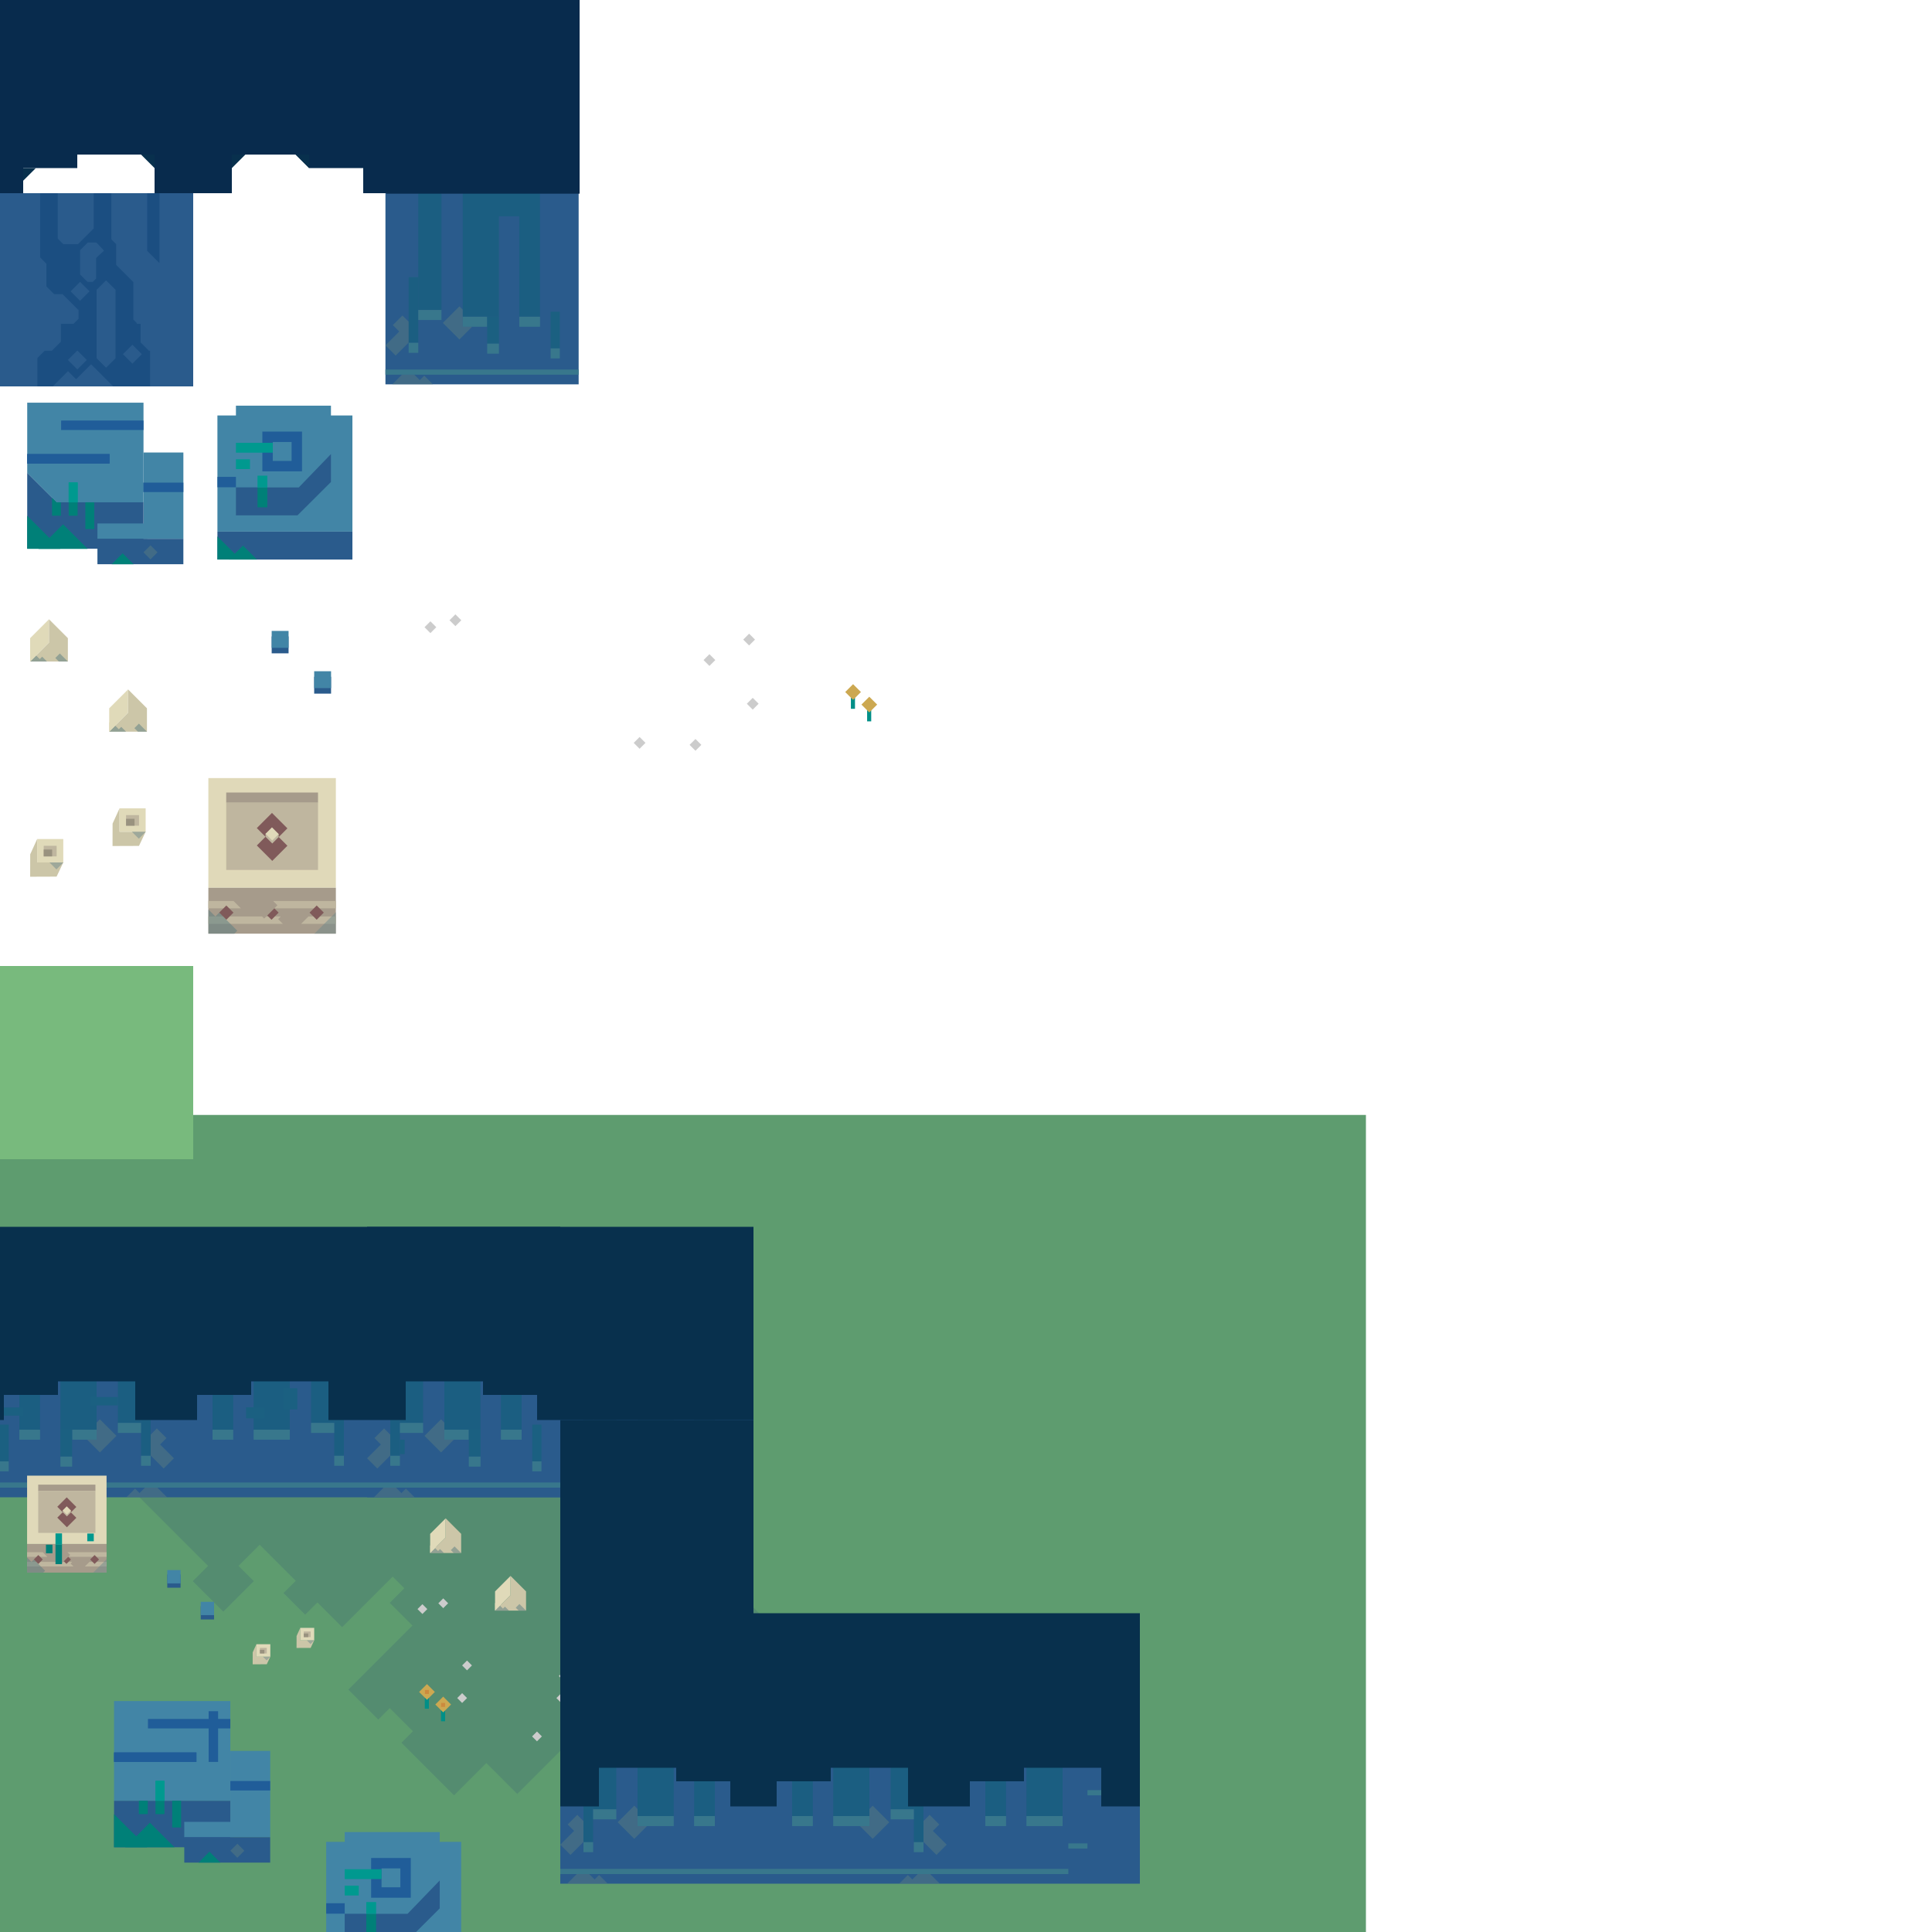 <?xml version="1.0" encoding="UTF-8" standalone="no"?>
<!-- Created with Inkscape (http://www.inkscape.org/) -->

<svg
   width="1000"
   height="1000"
   viewBox="0 0 250 250"
   version="1.1"
   id="svg5"
   inkscape:version="1.2.2 (732a01da63, 2022-12-09)"
   sodipodi:docname="grottoes.svg"
   inkscape:export-filename="grottoes_tilemap.png"
   inkscape:export-xdpi="192"
   inkscape:export-ydpi="192"
   xml:space="preserve"
   xmlns:inkscape="http://www.inkscape.org/namespaces/inkscape"
   xmlns:sodipodi="http://sodipodi.sourceforge.net/DTD/sodipodi-0.dtd"
   xmlns="http://www.w3.org/2000/svg"
   xmlns:svg="http://www.w3.org/2000/svg"><sodipodi:namedview
     id="namedview7"
     pagecolor="#ffffff"
     bordercolor="#000000"
     borderopacity="0.25"
     inkscape:showpageshadow="2"
     inkscape:pageopacity="0.0"
     inkscape:pagecheckerboard="0"
     inkscape:deskcolor="#d1d1d1"
     inkscape:document-units="px"
     showgrid="true"
     inkscape:zoom="1.4142136"
     inkscape:cx="22.273864"
     inkscape:cy="774.28193"
     inkscape:window-width="2560"
     inkscape:window-height="1566"
     inkscape:window-x="-11"
     inkscape:window-y="-11"
     inkscape:window-maximized="1"
     inkscape:current-layer="layer1"
     showguides="false"><inkscape:grid
       type="xygrid"
       id="grid132"
       spacingx="0.25"
       spacingy="0.25"
       empspacing="100"
       originx="0"
       originy="0"
       units="px"
       visible="true" /><sodipodi:guide
       position="3.916,190.019"
       orientation="1,0"
       id="guide5303"
       inkscape:locked="false" /></sodipodi:namedview><defs
     id="defs2"><inkscape:path-effect
       effect="fill_between_many"
       method="originald"
       linkedpaths="#path4613,0,1|#rect3144,0,1"
       id="path-effect5425" /><filter
       inkscape:label="Pixellize"
       inkscape:menu="Pixel Tools"
       inkscape:menu-tooltip="Reduce or remove antialiasing around shapes"
       style="color-interpolation-filters:sRGB;"
       id="filter18359"
       x="0"
       y="0"
       width="1"
       height="1"><feColorMatrix
         values="1 0 0 0 0 0 1 0 0 0 0 0 1 0 0 0 0 0 1000 -500 "
         id="feColorMatrix18357"
         result="fbSourceGraphic" /><feColorMatrix
         result="fbSourceGraphicAlpha"
         in="fbSourceGraphic"
         values="0 0 0 -1 0 0 0 0 -1 0 0 0 0 -1 0 0 0 0 1 0"
         id="feColorMatrix18361" /><feColorMatrix
         id="feColorMatrix18363"
         values="1 0 0 0 0 0 1 0 0 0 0 0 1 0 0 0 0 0 1000 -500 "
         in="fbSourceGraphic" /></filter></defs><g
     inkscape:label="Layer 1"
     inkscape:groupmode="layer"
     id="layer1"><rect
       style="fill:#5e9c6f;fill-opacity:1;stroke-width:0;stroke-opacity:0.393;paint-order:markers fill stroke"
       id="rect376"
       width="250"
       height="250"
       x="-73.25"
       y="-394.273"
       transform="scale(1,-1)" /><g
       id="g132-2"
       transform="matrix(-1.2,0,0,1.2,229.925,-169.045)"><rect
         style="fill:#cccccc;fill-opacity:1;stroke-width:0.385"
         id="rect131-3"
         width="0.898"
         height="0.898"
         x="242.522"
         y="69.09"
         transform="rotate(45)" /><rect
         style="fill:#cccccc;fill-opacity:1;stroke-width:0.385"
         id="rect129-4"
         width="0.898"
         height="0.898"
         x="238.413"
         y="73.501"
         transform="rotate(45)" /><rect
         style="fill:#cccccc;fill-opacity:1;stroke-width:0.385"
         id="rect130-6"
         width="0.898"
         height="0.898"
         x="230.91"
         y="74.732"
         transform="rotate(45)" /><rect
         style="fill:#cccccc;fill-opacity:1;stroke-width:0.385"
         id="rect1248-8"
         width="0.898"
         height="0.898"
         x="226.295"
         y="69.564"
         transform="rotate(45)" /><rect
         style="fill:#cccccc;fill-opacity:1;stroke-width:0.385"
         id="rect1250-5"
         width="0.898"
         height="0.898"
         x="230.882"
         y="68.099"
         transform="rotate(45)" /></g><g
       id="g13557-5"
       transform="matrix(0.739,0,0,0.739,-35.848,-66.481)"><rect
         style="fill:#2a5b8c;fill-opacity:1;stroke-width:0;stroke-opacity:0.393;paint-order:markers fill stroke"
         id="rect1632-0"
         width="2.958"
         height="2.958"
         x="-204.36"
         y="96.08"
         transform="rotate(-90)" /><rect
         style="fill:#4285a6;fill-opacity:1;stroke-width:0;stroke-opacity:0.393;paint-order:markers fill stroke"
         id="rect610-0"
         width="2.958"
         height="2.958"
         x="-203.394"
         y="96.08"
         transform="rotate(-90)" /></g><g
       id="g13563-5"
       transform="matrix(0.739,0,0,0.739,-30.349,-61.265)"><rect
         style="fill:#2a5b8c;fill-opacity:1;stroke-width:0;stroke-opacity:0.393;paint-order:markers fill stroke"
         id="rect13559-1"
         width="2.958"
         height="2.958"
         x="-204.36"
         y="96.08"
         transform="rotate(-90)" /><rect
         style="fill:#4285a6;fill-opacity:1;stroke-width:0;stroke-opacity:0.393;paint-order:markers fill stroke"
         id="rect13561-2"
         width="2.958"
         height="2.958"
         x="-203.394"
         y="96.08"
         transform="rotate(-90)" /></g><g
       id="g20611-7"
       transform="matrix(1.217,0,0,1.217,-28.835,-217.262)"><rect
         style="fill:#4285a6;fill-opacity:1;stroke-width:0.489"
         id="rect10707-5"
         width="14.354"
         height="12.35"
         x="46.811"
         y="222.698" /><rect
         style="fill:#205d99;fill-opacity:1;stroke-width:0;stroke-opacity:0.393;paint-order:markers fill stroke"
         id="rect15834-4"
         width="1.107"
         height="4.216"
         x="-230.333"
         y="46.811"
         transform="rotate(-90)" /><path
         id="rect11087-6"
         style="fill:#4285a6;fill-opacity:1;stroke-width:0.344"
         d="m 48.779,221.656 v 8.693 h 6.679 l 3.425,-3.425 v -5.268 z" /><rect
         style="fill:#2a5b8c;fill-opacity:1;stroke-width:0.514"
         id="rect11089-0"
         width="14.354"
         height="2.969"
         x="46.811"
         y="235.048" /><path
         id="rect11143-8"
         style="fill:#2a5b8c;stroke-width:0.431;fill-opacity:1"
         d="m 48.779,230.349 h 6.682 l 3.422,-3.547 v 2.969 l -3.557,3.547 h -6.547 z"
         sodipodi:nodetypes="ccccccc" /><rect
         style="fill:#205d99;fill-opacity:1;stroke-width:0;stroke-opacity:0.393;paint-order:markers fill stroke"
         id="rect15933-9"
         width="4.216"
         height="4.226"
         x="51.589"
         y="224.412" /><rect
         style="fill:#008078;stroke-width:0;stroke-opacity:0.393;paint-order:markers fill stroke"
         id="rect644-8-5"
         width="1.041"
         height="2.116"
         x="51.075"
         y="230.349"
         inkscape:transform-center-x="-11.561387"
         inkscape:transform-center-y="-1.8845392" /><rect
         style="fill:#00998f;fill-opacity:1;stroke-width:0;stroke-opacity:0.393;paint-order:markers fill stroke"
         id="rect14990-5-1"
         width="1.046"
         height="1.251"
         x="51.073"
         y="229.098" /><rect
         style="fill:#00998f;fill-opacity:1;stroke-width:0;stroke-opacity:0.393;paint-order:markers fill stroke"
         id="rect15060-8"
         width="1.046"
         height="1.495"
         x="-228.4"
         y="48.779"
         transform="rotate(-90)" /><rect
         style="fill:#4285a6;fill-opacity:1;stroke-width:0;stroke-opacity:0.393;paint-order:markers fill stroke"
         id="rect18385-3"
         width="2.001"
         height="2.011"
         x="52.696"
         y="225.519" /><rect
         style="fill:#00998f;fill-opacity:1;stroke-width:0;stroke-opacity:0.393;paint-order:markers fill stroke"
         id="rect19839-6"
         width="1.046"
         height="3.917"
         x="-226.654"
         y="48.779"
         transform="rotate(-90)" /><path
         id="rect21531-6"
         style="fill:#008078;fill-opacity:1;stroke-width:0.514"
         d="m 46.81,235.555 v 2.461 h 2.462 z" /><path
         id="rect21603-7"
         style="fill:#008078;fill-opacity:1;stroke-width:0;stroke-opacity:0.393;paint-order:markers fill stroke"
         d="m -132.231,202.276 -2.1,-3.5e-4 2.1,2.1 z"
         transform="rotate(-45)" /></g><rect
       style="fill:#cccccc;fill-opacity:1;stroke-width:0.462"
       id="rect1248-4"
       width="1.078"
       height="1.078"
       x="96.247"
       y="17.471"
       transform="matrix(0.707,0.707,-0.707,0.707,0,0)" /><rect
       style="fill:#cccccc;fill-opacity:1;stroke-width:0.462"
       id="rect1250-7"
       width="1.078"
       height="1.078"
       x="97.896"
       y="14.546"
       transform="matrix(0.707,0.707,-0.707,0.707,0,0)" /><g
       id="g21703-7"
       transform="matrix(1.107,0,0,1.107,-80,-156.275)"><rect
         style="fill:#4285a6;fill-opacity:1;stroke-width:0.484"
         id="rect14789-0"
         width="4.661"
         height="10.098"
         x="89.042"
         y="194.064" /><path
         id="rect14791-0"
         style="fill:#2a5b8c;stroke-width:0.096;fill-opacity:1"
         d="m 75.447,196.436 3.445,3.433 h 10.149 v 5.438 H 75.447 Z"
         sodipodi:nodetypes="cccccc" /><path
         id="path21608-9"
         style="fill:#008078;fill-opacity:1;stroke-width:0.808"
         d="m 75.447,201.457 v 3.87 h 3.871 z" /><rect
         style="fill:#4285a6;fill-opacity:1;stroke-width:0.265"
         id="rect14793-0"
         width="5.826"
         height="1.804"
         x="83.657"
         y="202.359" /><rect
         style="fill:#2a5b8c;fill-opacity:1;stroke-width:0.43"
         id="rect14795-9"
         width="10.045"
         height="2.969"
         x="83.657"
         y="204.154" /><rect
         style="fill:#205d99;fill-opacity:1;stroke-width:0;stroke-opacity:0.393;paint-order:markers fill stroke"
         id="rect14797-6"
         width="1.107"
         height="9.235"
         x="-198.691"
         y="84.467"
         transform="rotate(-90)" /><path
         id="rect14799-4"
         style="fill:#4285a6;fill-opacity:1;stroke-width:0.14"
         d="M 75.448 188.238 L 75.448 196.445 L 78.893 199.89 L 89.042 199.89 L 89.042 188.238 L 75.448 188.238 z " /><rect
         style="fill:#205d99;fill-opacity:1;stroke-width:0;stroke-opacity:0.393;paint-order:markers fill stroke"
         id="rect14801-5"
         width="1.107"
         height="9.63"
         x="-191.436"
         y="79.412"
         transform="rotate(-90)" /><rect
         style="fill:#205d99;fill-opacity:1;stroke-width:0;stroke-opacity:0.393;paint-order:markers fill stroke"
         id="rect14803-2"
         width="1.107"
         height="9.63"
         x="-195.352"
         y="75.447"
         transform="rotate(-90)" /><rect
         style="fill:#597d80;fill-opacity:0.5;stroke-width:0;stroke-opacity:0.393;paint-order:markers fill stroke"
         id="rect14807-7"
         width="1.159"
         height="1.159"
         x="-82.515"
         y="208.438"
         transform="rotate(-45)"
         inkscape:transform-center-x="1.311711"
         inkscape:transform-center-y="2.4546038" /><rect
         style="fill:#008078;stroke-width:0;stroke-opacity:0.393;paint-order:markers fill stroke"
         id="rect644-7"
         width="1.041"
         height="3.124"
         x="82.245"
         y="199.89"
         inkscape:transform-center-x="-11.561387"
         inkscape:transform-center-y="-2.7820052" /><rect
         style="fill:#008078;stroke-width:0;stroke-opacity:0.393;paint-order:markers fill stroke"
         id="rect646-0"
         width="1.041"
         height="1.562"
         x="80.297"
         y="199.89"
         inkscape:transform-center-x="-11.561387"
         inkscape:transform-center-y="-1.3910026" /><path
         id="rect648-1"
         style="fill:#008078;stroke-width:0;stroke-opacity:0.393;paint-order:markers fill stroke"
         inkscape:transform-center-x="-11.561387"
         inkscape:transform-center-y="-1.3910026"
         d="m 78.349,199.347 0.537,0.543 h 0.504 v 1.562 h -1.041 z"
         sodipodi:nodetypes="cccccc" /><rect
         style="fill:#00998f;fill-opacity:1;stroke-width:0;stroke-opacity:0.393;paint-order:markers fill stroke"
         id="rect650-5"
         width="1.046"
         height="2.326"
         x="80.297"
         y="197.564" /><rect
         style="fill:#00998f;fill-opacity:1;stroke-width:0;stroke-opacity:0.393;paint-order:markers fill stroke"
         id="rect14990-0"
         width="1.046"
         height="2.326"
         x="80.297"
         y="197.564" /><rect
         style="fill:#205d99;fill-opacity:1;stroke-width:0;stroke-opacity:0.393;paint-order:markers fill stroke"
         id="rect15810-9"
         width="1.107"
         height="9.63"
         x="-195.352"
         y="75.447"
         transform="rotate(-90)" /><path
         id="rect23213-6"
         style="fill:#008078;fill-opacity:1;stroke-width:0;stroke-opacity:0.393;paint-order:markers fill stroke"
         d="m -86.845,199.469 h -4.064 l 4.064,4.064 z"
         transform="rotate(-45)" /><path
         id="rect23287-6"
         style="fill:#008078;fill-opacity:1;stroke-width:0;stroke-opacity:0.393;paint-order:markers fill stroke"
         d="m -84.317,206.789 h -1.81 l 1.81,1.81 z"
         transform="rotate(-45)" /></g><g
       id="g17402" /><g
       id="g17419" /><g
       id="g18178"
       transform="translate(25)" /><g
       id="g30392"
       transform="translate(-4.21,-2.185)" /><g
       id="g1027"
       transform="translate(-22,-1.25)"><g
         id="g48721"
         transform="matrix(-1,0,0,1,242,50)"><rect
           style="fill:#2a5b8c;fill-opacity:1;stroke-width:0.443"
           id="rect48695"
           width="25"
           height="25"
           x="-122.5"
           y="170"
           transform="scale(-1,1)" /><rect
           style="fill:#1a5e80;fill-opacity:0.894;stroke-width:0.356"
           id="rect48697"
           width="1.25"
           height="8.5"
           x="-101.75"
           y="181.125"
           transform="scale(-1,1)" /><rect
           style="fill:#1a5e80;fill-opacity:0.894;stroke-width:0.96"
           id="rect48699"
           width="3"
           height="15.375"
           x="-104.75"
           y="170"
           transform="scale(-1,1)" /><rect
           style="fill:#1a5e80;fill-opacity:0.894;stroke-width:1.391"
           id="rect48701"
           width="10"
           height="16.25"
           x="-117.5"
           y="170"
           transform="scale(-1,1)" /><rect
           style="fill:#2a5b8c;fill-opacity:1;stroke-width:0.17"
           id="rect48703"
           width="2.637"
           height="13.034"
           x="-114.819"
           y="173.25"
           transform="scale(-1,1)" /><rect
           style="fill:#38778c;fill-opacity:1;stroke-width:0.25"
           id="rect48705"
           width="4.681"
           height="1.297"
           x="107.5"
           y="186.25" /><rect
           style="fill:#38778c;fill-opacity:1;stroke-width:0.189"
           id="rect48707"
           width="2.681"
           height="1.297"
           x="114.819"
           y="186.25" /><rect
           style="fill:#38778c;fill-opacity:1;stroke-width:0.2"
           id="rect48709"
           width="3"
           height="1.297"
           x="101.75"
           y="185.375" /><rect
           style="fill:#38778c;fill-opacity:1;stroke-width:0.129"
           id="rect48711"
           width="1.25"
           height="1.297"
           x="100.5"
           y="189.625" /><rect
           style="fill:#38778c;fill-opacity:1;stroke-width:0.415"
           id="rect48713"
           width="25"
           height="0.668"
           x="97.5"
           y="193.082" /><path
           id="path48715"
           style="fill:#597d80;fill-opacity:0.5;stroke-width:0;stroke-opacity:0.393;paint-order:markers fill stroke"
           d="m 207.454,66.55 v 1.768 l 3.723,-3.723 h -1.591 v 0.819 h -0.996 z"
           transform="rotate(45)"
           sodipodi:nodetypes="ccccccc" /><path
           id="path48717"
           style="fill:#597d80;fill-opacity:0.5;stroke-width:0;stroke-opacity:0.393;paint-order:markers fill stroke"
           d="m 99.701,186.092 -1.244,1.244 0.829,0.829 -1.787,1.787 1.322,1.323 1.678,-1.678 v -2.705 z" /><path
           id="path48719"
           style="fill:#597d80;fill-opacity:0.5;stroke-width:0;stroke-opacity:0.393;paint-order:markers fill stroke"
           d="m -55.037,206.461 h -3.029 v 3.029 h 2.324 l -0.86,-0.86 0.917,-0.917 0.648,-0.648 z"
           transform="rotate(-45)" /></g><path
         id="path114"
         style="opacity:1;fill:#548c70;fill-opacity:1;stroke-width:0;stroke-opacity:0.393;paint-order:markers fill stroke"
         d="m 66.274,176.45 -10.47,10.47 -4.91,-4.91 -11.919,11.919 9.948,9.948 -1.971,1.971 3.941,3.941 3.941,-3.941 -1.971,-1.971 2.74,-2.74 4.667,4.667 -1.583,1.584 2.801,2.801 1.584,-1.584 3.2,3.2 2.337,-2.337 4.202,-4.202 1.507,1.507 -1.885,1.885 2.938,2.937 -8.293,8.293 3.874,3.874 1.482,-1.482 2.996,2.996 -1.482,1.482 6.808,6.808 4.178,-4.178 4,4 9.661,-9.661 12.5,12.5 17.678,-17.678 -17.678,-17.678 -3.661,3.661 -17.322,-17.322 -6.539,6.539 z"
         sodipodi:nodetypes="cccccccccccccccccccccccccccccccccccc" /><g
         id="g147"
         transform="translate(-28)"><rect
           style="fill:#2a5b8c;fill-opacity:1;stroke-width:0.443"
           id="rect25"
           width="25"
           height="25"
           x="-122.5"
           y="170"
           transform="scale(-1,1)" /><rect
           style="fill:#1a5e80;fill-opacity:0.894;stroke-width:0.356"
           id="rect26"
           width="1.25"
           height="8.5"
           x="-101.75"
           y="181.125"
           transform="scale(-1,1)" /><rect
           style="fill:#1a5e80;fill-opacity:0.894;stroke-width:0.96"
           id="rect27"
           width="3"
           height="15.375"
           x="-104.75"
           y="170"
           transform="scale(-1,1)" /><rect
           style="fill:#1a5e80;fill-opacity:0.894;stroke-width:1.391"
           id="rect28"
           width="10"
           height="16.25"
           x="-117.5"
           y="170"
           transform="scale(-1,1)" /><rect
           style="fill:#2a5b8c;fill-opacity:1;stroke-width:0.17"
           id="rect29"
           width="2.637"
           height="13.034"
           x="-114.819"
           y="173.25"
           transform="scale(-1,1)" /><rect
           style="fill:#38778c;fill-opacity:1;stroke-width:0.25"
           id="rect49"
           width="4.681"
           height="1.297"
           x="107.5"
           y="186.25" /><rect
           style="fill:#38778c;fill-opacity:1;stroke-width:0.189"
           id="rect50"
           width="2.681"
           height="1.297"
           x="114.819"
           y="186.25" /><rect
           style="fill:#38778c;fill-opacity:1;stroke-width:0.2"
           id="rect51"
           width="3"
           height="1.297"
           x="101.75"
           y="185.375" /><rect
           style="fill:#38778c;fill-opacity:1;stroke-width:0.129"
           id="rect52"
           width="1.25"
           height="1.297"
           x="100.5"
           y="189.625" /><rect
           style="fill:#38778c;fill-opacity:1;stroke-width:0.415"
           id="rect139"
           width="25"
           height="0.668"
           x="97.5"
           y="193.082" /></g><g
         id="g175"
         transform="matrix(-1,0,0,1,167,0)"><rect
           style="fill:#2a5b8c;fill-opacity:1;stroke-width:0.443"
           id="rect166"
           width="25"
           height="25"
           x="-122.5"
           y="170"
           transform="scale(-1,1)" /><rect
           style="fill:#1a5e80;fill-opacity:0.894;stroke-width:0.356"
           id="rect167"
           width="1.25"
           height="8.5"
           x="-101.75"
           y="181.125"
           transform="scale(-1,1)" /><rect
           style="fill:#1a5e80;fill-opacity:0.894;stroke-width:0.96"
           id="rect168"
           width="3"
           height="15.375"
           x="-104.75"
           y="170"
           transform="scale(-1,1)" /><rect
           style="fill:#1a5e80;fill-opacity:0.894;stroke-width:1.391"
           id="rect169"
           width="10"
           height="16.25"
           x="-117.5"
           y="170"
           transform="scale(-1,1)" /><rect
           style="fill:#2a5b8c;fill-opacity:1;stroke-width:0.17"
           id="rect170"
           width="2.637"
           height="13.034"
           x="-114.819"
           y="173.25"
           transform="scale(-1,1)" /><rect
           style="fill:#38778c;fill-opacity:1;stroke-width:0.25"
           id="rect171"
           width="4.681"
           height="1.297"
           x="107.5"
           y="186.25" /><rect
           style="fill:#38778c;fill-opacity:1;stroke-width:0.189"
           id="rect172"
           width="2.681"
           height="1.297"
           x="114.819"
           y="186.25" /><rect
           style="fill:#38778c;fill-opacity:1;stroke-width:0.2"
           id="rect173"
           width="3"
           height="1.297"
           x="101.75"
           y="185.375" /><rect
           style="fill:#38778c;fill-opacity:1;stroke-width:0.129"
           id="rect174"
           width="1.25"
           height="1.297"
           x="100.5"
           y="189.625" /><rect
           style="fill:#38778c;fill-opacity:1;stroke-width:0.415"
           id="rect175"
           width="25"
           height="0.668"
           x="97.5"
           y="193.082" /></g><path
         id="path175"
         style="fill:#08304d;fill-opacity:1;stroke-width:0.278"
         d="m 69.5,160 h -25 v 25 h 3 v -3.25 h 7 V 180 h 10 v 5 h 5 z"
         sodipodi:nodetypes="ccccccccccc" /><path
         id="path29"
         style="fill:#08304d;fill-opacity:1;stroke-width:0.278"
         d="m 94.5,160 h -25 v 25 h 3 v -3.25 h 7 V 180 h 10 v 5 h 5 z"
         sodipodi:nodetypes="ccccccccccc" /><rect
         style="fill:#cccccc;fill-opacity:1;stroke-width:0.385"
         id="rect132"
         width="0.898"
         height="0.898"
         x="220.932"
         y="86.651"
         transform="rotate(45)" /><g
         id="g132"
         transform="translate(-28)"><rect
           style="fill:#cccccc;fill-opacity:1;stroke-width:0.385"
           id="rect131"
           width="0.898"
           height="0.898"
           x="242.522"
           y="69.09"
           transform="rotate(45)" /><rect
           style="fill:#cccccc;fill-opacity:1;stroke-width:0.385"
           id="rect129"
           width="0.898"
           height="0.898"
           x="243.804"
           y="74.827"
           transform="rotate(45)" /><rect
           style="fill:#cccccc;fill-opacity:1;stroke-width:0.385"
           id="rect130"
           width="0.898"
           height="0.898"
           x="230.91"
           y="74.732"
           transform="rotate(45)" /><rect
           style="fill:#cccccc;fill-opacity:1;stroke-width:0.385"
           id="rect142"
           width="0.898"
           height="0.898"
           x="233.446"
           y="78.166"
           transform="rotate(45)" /><rect
           style="fill:#cccccc;fill-opacity:1;stroke-width:0.385"
           id="rect1248"
           width="0.898"
           height="0.898"
           x="221.67"
           y="73.66"
           transform="rotate(45)" /><rect
           style="fill:#cccccc;fill-opacity:1;stroke-width:0.385"
           id="rect1250"
           width="0.898"
           height="0.898"
           x="223.045"
           y="71.222"
           transform="rotate(45)" /></g><g
         id="g15561"
         transform="translate(-28)"><rect
           style="fill:#2a5b8c;fill-opacity:1;stroke-width:0.443"
           id="rect156"
           width="25"
           height="25"
           x="-122.5"
           y="170"
           transform="scale(-1,1)" /><rect
           style="fill:#1a5e80;fill-opacity:0.894;stroke-width:0.356"
           id="rect157"
           width="1.25"
           height="8.5"
           x="-101.75"
           y="181.125"
           transform="scale(-1,1)" /><rect
           style="fill:#1a5e80;fill-opacity:0.894;stroke-width:0.96"
           id="rect158"
           width="3"
           height="15.375"
           x="-104.75"
           y="170"
           transform="scale(-1,1)" /><rect
           style="fill:#1a5e80;fill-opacity:0.894;stroke-width:1.391"
           id="rect159"
           width="10"
           height="16.25"
           x="-117.5"
           y="170"
           transform="scale(-1,1)" /><rect
           style="fill:#2a5b8c;fill-opacity:1;stroke-width:0.17"
           id="rect160"
           width="2.637"
           height="13.034"
           x="-114.819"
           y="173.25"
           transform="scale(-1,1)" /><rect
           style="fill:#38778c;fill-opacity:1;stroke-width:0.206"
           id="rect161"
           width="3.166"
           height="1.297"
           x="107.5"
           y="186.25" /><rect
           style="fill:#38778c;fill-opacity:1;stroke-width:0.189"
           id="rect162"
           width="2.681"
           height="1.297"
           x="114.819"
           y="186.25" /><rect
           style="fill:#38778c;fill-opacity:1;stroke-width:0.2"
           id="rect163"
           width="3"
           height="1.297"
           x="101.75"
           y="185.375" /><rect
           style="fill:#38778c;fill-opacity:1;stroke-width:0.129"
           id="rect164"
           width="1.25"
           height="1.297"
           x="100.5"
           y="189.625" /><rect
           style="fill:#38778c;fill-opacity:1;stroke-width:0.415"
           id="rect165"
           width="25"
           height="0.668"
           x="97.5"
           y="193.082" /><path
           id="rect11503"
           style="fill:#597d80;fill-opacity:0.5;stroke-width:0;stroke-opacity:0.393;paint-order:markers fill stroke"
           d="m 207.454,66.55 v 1.768 l 3.723,-3.723 h -1.591 v 0.819 h -0.996 z"
           transform="rotate(45)"
           sodipodi:nodetypes="ccccccc" /><path
           id="rect11593"
           style="fill:#597d80;fill-opacity:0.5;stroke-width:0;stroke-opacity:0.393;paint-order:markers fill stroke"
           d="m 99.701,186.092 -1.244,1.244 0.829,0.829 -1.787,1.787 1.322,1.323 1.678,-1.678 v -2.705 z" /><path
           id="rect13835"
           style="fill:#597d80;fill-opacity:0.5;stroke-width:0;stroke-opacity:0.393;paint-order:markers fill stroke"
           d="m -55.037,206.461 h -3.029 v 3.029 h 2.324 l -0.86,-0.86 0.917,-0.917 0.648,-0.648 z"
           transform="rotate(-45)" /><rect
           style="fill:#1b6081;fill-opacity:1;stroke-width:0;stroke-opacity:0.393;paint-order:markers fill stroke"
           id="rect5056"
           width="1.516"
           height="3.484"
           x="110.666"
           y="186.25" /><rect
           style="fill:#38778c;fill-opacity:1;stroke-width:0.142"
           id="rect5386"
           width="1.516"
           height="1.297"
           x="110.666"
           y="189.734" /><rect
           style="fill:#1b6081;fill-opacity:1;stroke-width:0;stroke-opacity:0.393;paint-order:markers fill stroke"
           id="rect5388"
           width="1.188"
           height="4.75"
           x="118.875"
           y="185.598" /><rect
           style="fill:#38778c;fill-opacity:1;stroke-width:0.126"
           id="rect5390"
           width="1.188"
           height="1.297"
           x="118.875"
           y="190.348" /></g><g
         id="g35"
         transform="matrix(-1,0,0,1,183.75,7.125)"><g
           id="g34"
           transform="translate(-8.25,17.875)"><rect
             style="fill:#2a5b8c;fill-opacity:1;stroke-width:0.443"
             id="rect30"
             width="25"
             height="25"
             x="72.5"
             y="170" /><rect
             style="fill:#225073;fill-opacity:0.894;stroke-width:0.381"
             id="rect31"
             width="1.25"
             height="9.73"
             x="93.25"
             y="181.125" /><rect
             style="fill:#225073;fill-opacity:0.894;stroke-width:0.96"
             id="rect32"
             width="3"
             height="15.375"
             x="90.25"
             y="170" /><rect
             style="fill:#225073;fill-opacity:0.894;stroke-width:1.391"
             id="rect33"
             width="10"
             height="16.25"
             x="77.5"
             y="170" /><rect
             style="fill:#2a5b8c;fill-opacity:1;stroke-width:0.17"
             id="rect34"
             width="2.637"
             height="13.034"
             x="80.181"
             y="173.25" /></g></g><g
         id="g40"
         transform="matrix(-1,0,0,1,183.75,-17.875)"><g
           id="g39"
           transform="translate(-8.25,17.875)"><rect
             style="fill:#2a5b8c;fill-opacity:1;stroke-width:0.443"
             id="rect35"
             width="25"
             height="25"
             x="72.5"
             y="170" /><rect
             style="fill:#225073;fill-opacity:0.894;stroke-width:0.381"
             id="rect36"
             width="1.25"
             height="9.73"
             x="93.25"
             y="181.125" /><rect
             style="fill:#225073;fill-opacity:0.894;stroke-width:0.96"
             id="rect37"
             width="3"
             height="15.375"
             x="90.25"
             y="170" /><rect
             style="fill:#225073;fill-opacity:0.894;stroke-width:1.391"
             id="rect38"
             width="10"
             height="16.25"
             x="77.5"
             y="170" /><rect
             style="fill:#2a5b8c;fill-opacity:1;stroke-width:0.17"
             id="rect39"
             width="2.637"
             height="13.034"
             x="80.181"
             y="173.25" /></g></g><rect
         style="fill:#08304d;fill-opacity:1;stroke-width:0.25"
         id="rect40"
         width="25"
         height="25"
         x="94.5"
         y="160" /><path
         id="path115"
         style="fill:#08304d;fill-opacity:1;stroke-width:0.278"
         d="m 144.5,210 h -25 v 25 h 3 v -3.25 h 7 V 230 h 10 v 5 h 5 z"
         sodipodi:nodetypes="ccccccccccc" /><rect
         style="fill:#08304d;fill-opacity:1;stroke-width:0.25"
         id="rect141"
         width="25"
         height="25.061"
         x="94.5"
         y="185" /><g
         id="g48693"
         transform="translate(-3,50)"><rect
           style="fill:#2a5b8c;fill-opacity:1;stroke-width:0.443"
           id="rect48667"
           width="25"
           height="25"
           x="-122.5"
           y="170"
           transform="scale(-1,1)" /><rect
           style="fill:#1a5e80;fill-opacity:0.894;stroke-width:0.356"
           id="rect48669"
           width="1.25"
           height="8.5"
           x="-101.75"
           y="181.125"
           transform="scale(-1,1)" /><rect
           style="fill:#1a5e80;fill-opacity:0.894;stroke-width:0.96"
           id="rect48671"
           width="3"
           height="15.375"
           x="-104.75"
           y="170"
           transform="scale(-1,1)" /><rect
           style="fill:#1a5e80;fill-opacity:0.894;stroke-width:1.391"
           id="rect48673"
           width="10"
           height="16.25"
           x="-117.5"
           y="170"
           transform="scale(-1,1)" /><rect
           style="fill:#2a5b8c;fill-opacity:1;stroke-width:0.17"
           id="rect48675"
           width="2.637"
           height="13.034"
           x="-114.819"
           y="173.25"
           transform="scale(-1,1)" /><rect
           style="fill:#38778c;fill-opacity:1;stroke-width:0.25"
           id="rect48677"
           width="4.681"
           height="1.297"
           x="107.5"
           y="186.25" /><rect
           style="fill:#38778c;fill-opacity:1;stroke-width:0.189"
           id="rect48679"
           width="2.681"
           height="1.297"
           x="114.819"
           y="186.25" /><rect
           style="fill:#38778c;fill-opacity:1;stroke-width:0.2"
           id="rect48681"
           width="3"
           height="1.297"
           x="101.75"
           y="185.375" /><rect
           style="fill:#38778c;fill-opacity:1;stroke-width:0.129"
           id="rect48683"
           width="1.25"
           height="1.297"
           x="100.5"
           y="189.625" /><rect
           style="fill:#38778c;fill-opacity:1;stroke-width:0.415"
           id="rect48685"
           width="25"
           height="0.668"
           x="97.5"
           y="193.082" /><path
           id="path48687"
           style="fill:#597d80;fill-opacity:0.5;stroke-width:0;stroke-opacity:0.393;paint-order:markers fill stroke"
           d="m 207.454,66.55 v 1.768 l 3.723,-3.723 h -1.591 v 0.819 h -0.996 z"
           transform="rotate(45)"
           sodipodi:nodetypes="ccccccc" /><path
           id="path48689"
           style="fill:#597d80;fill-opacity:0.5;stroke-width:0;stroke-opacity:0.393;paint-order:markers fill stroke"
           d="m 99.701,186.092 -1.244,1.244 0.829,0.829 -1.787,1.787 1.322,1.323 1.678,-1.678 v -2.705 z" /><path
           id="path48691"
           style="fill:#597d80;fill-opacity:0.5;stroke-width:0;stroke-opacity:0.393;paint-order:markers fill stroke"
           d="m -55.037,206.461 h -3.029 v 3.029 h 2.324 l -0.86,-0.86 0.917,-0.917 0.648,-0.648 z"
           transform="rotate(-45)" /></g><path
         id="path141"
         style="fill:#08304d;fill-opacity:1;stroke-width:0.278"
         d="m 94.5,210 h 25 v 25 h -3 v -3.25 h -7 V 230 h -10 v 5 h -5 z"
         sodipodi:nodetypes="ccccccccccc" /><path
         id="path165"
         style="fill:#08304d;fill-opacity:1;stroke-width:0.278"
         d="m 69.5,160 h 25 v 25 h -3 v -3.25 h -7 V 180 h -10 v 5 h -5 z"
         sodipodi:nodetypes="ccccccccccc" /><g
         id="g81"
         transform="translate(-81.755,-47.494)"><rect
           style="fill:#919799;fill-opacity:1;stroke-width:0.498"
           id="rect15"
           width="15"
           height="15"
           x="71.258"
           y="232.192" /><rect
           style="fill:#626f73;fill-opacity:1;stroke-width:0.235"
           id="rect14"
           width="12.5"
           height="13.807"
           x="72.508"
           y="232.192" /><rect
           style="fill:#476066;fill-opacity:1;stroke-width:0.25"
           id="rect16"
           width="2.534"
           height="3.129"
           x="77.532"
           y="246" /><rect
           style="fill:#737d80;fill-opacity:1;stroke-width:0.25"
           id="rect17"
           width="6.192"
           height="2.62"
           x="80.066"
           y="247.192" /><rect
           style="fill:#737d80;fill-opacity:1;stroke-width:0.25"
           id="rect18"
           width="6.192"
           height="2.62"
           x="71.34"
           y="247.192" /><rect
           style="fill:#919799;fill-opacity:1;stroke-width:0.183"
           id="rect21"
           width="3.066"
           height="5.575"
           x="237.797"
           y="-75.017"
           transform="rotate(90)" /><rect
           style="fill:#737d80;fill-opacity:1;stroke-width:0.183"
           id="rect22"
           width="3.066"
           height="5.575"
           x="240.863"
           y="-75.017"
           transform="rotate(90)" /><rect
           style="fill:#a9b0b2;fill-opacity:1;stroke-width:0.333"
           id="rect64"
           width="18.633"
           height="11.093"
           x="69.442"
           y="222.5" /><rect
           style="fill:#737d80;fill-opacity:1;stroke-width:0.229"
           id="rect58"
           width="3.066"
           height="5.004"
           x="69.442"
           y="226.245" /><rect
           style="fill:#919799;fill-opacity:1;stroke-width:0.198"
           id="rect19"
           width="3.066"
           height="6.547"
           x="69.442"
           y="231.249" /><rect
           style="fill:#a9b0b2;fill-opacity:1;stroke-width:0.282"
           id="rect65"
           width="12.494"
           height="12.494"
           x="72.508"
           y="222.5" /><rect
           style="fill:#919799;fill-opacity:1;stroke-width:0.198"
           id="rect66"
           width="3.066"
           height="6.547"
           x="-88.069"
           y="231.249"
           transform="scale(-1,1)" /><rect
           style="fill:#919799;fill-opacity:1;stroke-width:0.183"
           id="rect67"
           width="3.066"
           height="5.575"
           x="237.797"
           y="82.494"
           transform="matrix(0,1,1,0,0,0)" /><rect
           style="fill:#737d80;fill-opacity:1;stroke-width:0.183"
           id="rect68"
           width="3.066"
           height="5.575"
           x="240.863"
           y="82.494"
           transform="matrix(0,1,1,0,0,0)" /><rect
           style="fill:#737d80;fill-opacity:1;stroke-width:0.229"
           id="rect69"
           width="3.066"
           height="5.004"
           x="-88.069"
           y="226.245"
           transform="scale(-1,1)" /><rect
           style="fill:#919799;fill-opacity:1;stroke-width:0.315"
           id="rect71"
           width="9.154"
           height="9.154"
           x="74.178"
           y="218.627" /><rect
           style="fill:#626f73;fill-opacity:1;stroke-width:0.251"
           id="rect72"
           width="9.154"
           height="5.812"
           x="74.178"
           y="227.781" /><rect
           style="fill:#a9b0b2;fill-opacity:1;stroke-width:0.436"
           id="rect73"
           width="6"
           height="6"
           x="75.75"
           y="219.5" /><path
           id="rect74"
           style="fill:#737d80;fill-opacity:1;stroke-width:0.25"
           d="m 75.75,226.25 v -0.75 h 6 v 0.749 l 1.582,1.532 h -9.154 z"
           sodipodi:nodetypes="ccccccc" /><rect
           style="fill:#737d80;fill-opacity:1;stroke-width:0.125"
           id="rect75"
           width="3.375"
           height="1.125"
           x="77.068"
           y="232.178" /><rect
           style="fill:#919799;fill-opacity:1;stroke-width:0.125"
           id="rect76"
           width="3.375"
           height="1.125"
           x="77.068"
           y="231.053" /><rect
           style="fill:#476066;fill-opacity:1;stroke-width:0.25"
           id="rect77"
           width="1.822"
           height="2.429"
           x="74.178"
           y="228.927" /><rect
           style="fill:#476066;fill-opacity:1;stroke-width:0.25"
           id="rect78"
           width="1.822"
           height="2.429"
           x="81.511"
           y="228.927" /><rect
           style="fill:#476066;fill-opacity:1;stroke-width:0.25"
           id="rect79"
           width="7.25"
           height="1.45"
           x="75.5"
           y="228.928" /></g><rect
         style="fill:#2a5b8c;fill-opacity:1;stroke-width:0.443"
         id="rect55906"
         width="25"
         height="25"
         x="144.5"
         y="220" /><rect
         style="fill:#1a5e80;fill-opacity:0.894;stroke-width:1.391"
         id="rect55912"
         width="10"
         height="16.25"
         x="149.5"
         y="220" /><rect
         style="fill:#2a5b8c;fill-opacity:1;stroke-width:0.17"
         id="rect55914"
         width="2.637"
         height="13.034"
         x="152.181"
         y="223.25" /><rect
         style="fill:#38778c;fill-opacity:1;stroke-width:0.25"
         id="rect55916"
         width="4.681"
         height="1.297"
         x="-159.5"
         y="236.25"
         transform="scale(-1,1)" /><rect
         style="fill:#38778c;fill-opacity:1;stroke-width:0.189"
         id="rect55918"
         width="2.681"
         height="1.297"
         x="-152.181"
         y="236.25"
         transform="scale(-1,1)" /><rect
         style="fill:#38778c;fill-opacity:1;stroke-width:0.329"
         id="rect55924"
         width="15.741"
         height="0.668"
         x="-160.241"
         y="243.082"
         transform="scale(-1,1)" /><rect
         style="fill:#38778c;fill-opacity:1;stroke-width:0;stroke-opacity:0.393;paint-order:markers fill stroke"
         id="rect56731"
         width="2.475"
         height="0.669"
         x="162.717"
         y="232.895" /><path
         id="path2879"
         style="fill:#08304d;fill-opacity:1;stroke-width:0.278"
         d="m 169.5,210 h -25 v 25 h 3 v -3.25 h 7 V 230 h 10 v 5 h 5 z"
         sodipodi:nodetypes="ccccccccccc" /><g
         id="g13557"
         transform="matrix(0.582,0,0,0.582,-12.274,87.763)"><rect
           style="fill:#2a5b8c;fill-opacity:1;stroke-width:0;stroke-opacity:0.393;paint-order:markers fill stroke"
           id="rect1632"
           width="2.958"
           height="2.958"
           x="-204.36"
           y="96.08"
           transform="rotate(-90)" /><rect
           style="fill:#4285a6;fill-opacity:1;stroke-width:0;stroke-opacity:0.393;paint-order:markers fill stroke"
           id="rect610"
           width="2.958"
           height="2.958"
           x="-203.394"
           y="96.08"
           transform="rotate(-90)" /></g><g
         id="g4992"
         transform="matrix(0.698,0,0,0.698,4.372,60.059)"><g
           id="g53567"
           transform="translate(-4.3694854e-8,-1.406)"><path
             id="path3438"
             style="fill:#e0dab9;fill-opacity:1;stroke-width:0;stroke-opacity:0.393;paint-order:markers fill stroke"
             d="m 107.875,198.632 -2.873,2.873 v 3.558 l 2.873,-2.873 z" /><path
             id="rect52473"
             style="fill:#ccc6a8;fill-opacity:1;stroke-width:0;stroke-opacity:0.393;paint-order:markers fill stroke"
             d="m 219.249,66.691 -2.516,-2.516 h 4.062 l 2.516,2.516 -4.062,4.062 z"
             sodipodi:nodetypes="cccccc"
             transform="rotate(45)" /><path
             id="rect52829"
             style="fill:#597d80;fill-opacity:0.5;stroke-width:0;stroke-opacity:0.393;paint-order:markers fill stroke"
             d="m -66.691,221.579 h -0.972 v 0.76 l 0.972,0.972 z m -2.767,-2.33 h -1.295 l 1.814,1.814 v -1.039 h -0.519 z"
             transform="rotate(-45)" /><path
             id="path15076"
             style="fill:#e0dab9;fill-opacity:1;stroke-width:0;stroke-opacity:0.393;paint-order:markers fill stroke"
             d="m 106.107,202.589 -1.105,1.105 v 1.368 l 1.105,-1.105 z" /></g></g><rect
         style="fill:#38778c;fill-opacity:1;stroke-width:0;stroke-opacity:0.393;paint-order:markers fill stroke"
         id="rect56001"
         width="2.475"
         height="0.669"
         x="160.241"
         y="239.786" /><g
         id="g3452"><g
           id="g7089"
           transform="translate(-28)"><rect
             style="fill:#008f87;fill-opacity:1;stroke-width:0;stroke-opacity:0.393;paint-order:markers fill stroke"
             id="rect3989"
             width="0.53"
             height="1.436"
             x="104.968"
             y="220.922" /><rect
             style="fill:#cca851;fill-opacity:1;stroke-width:0;stroke-opacity:0.393;paint-order:markers fill stroke"
             id="rect3987"
             width="1.438"
             height="1.438"
             x="229.4"
             y="80.554"
             transform="rotate(45)" /></g><g
           id="g7095"
           transform="translate(-25.901,1.624)"><rect
             style="fill:#008f87;fill-opacity:1;stroke-width:0;stroke-opacity:0.393;paint-order:markers fill stroke"
             id="rect7091"
             width="0.53"
             height="1.436"
             x="104.968"
             y="220.922" /><rect
             style="fill:#cca851;fill-opacity:1;stroke-width:0;stroke-opacity:0.393;paint-order:markers fill stroke"
             id="rect7093"
             width="1.438"
             height="1.438"
             x="229.4"
             y="80.554"
             transform="rotate(45)" /></g></g><g
         id="g21703"
         transform="matrix(1.107,0,0,1.107,-46.764,12.987)"><rect
           style="fill:#4285a6;fill-opacity:1;stroke-width:0.484"
           id="rect14789"
           width="4.661"
           height="10.098"
           x="89.042"
           y="194.064" /><rect
           style="fill:#2a5b8c;fill-opacity:1;stroke-width:0.096"
           id="rect14791"
           width="13.594"
           height="5.438"
           x="75.447"
           y="199.89" /><path
           id="path21608"
           style="fill:#008078;fill-opacity:1;stroke-width:0.808"
           d="m 75.447,201.457 v 3.87 h 3.871 z" /><rect
           style="fill:#4285a6;fill-opacity:1;stroke-width:0.265"
           id="rect14793"
           width="5.826"
           height="1.804"
           x="83.657"
           y="202.359" /><rect
           style="fill:#2a5b8c;fill-opacity:1;stroke-width:0.43"
           id="rect14795"
           width="10.045"
           height="2.969"
           x="83.657"
           y="204.154" /><rect
           style="fill:#205d99;fill-opacity:1;stroke-width:0;stroke-opacity:0.393;paint-order:markers fill stroke"
           id="rect14797"
           width="1.107"
           height="9.235"
           x="-198.691"
           y="84.467"
           transform="rotate(-90)" /><rect
           style="fill:#4285a6;fill-opacity:1;stroke-width:0.14"
           id="rect14799"
           width="13.594"
           height="11.652"
           x="75.447"
           y="188.238" /><rect
           style="fill:#205d99;fill-opacity:1;stroke-width:0;stroke-opacity:0.393;paint-order:markers fill stroke"
           id="rect14801"
           width="1.107"
           height="9.63"
           x="-191.436"
           y="79.412"
           transform="rotate(-90)" /><rect
           style="fill:#205d99;fill-opacity:1;stroke-width:0;stroke-opacity:0.393;paint-order:markers fill stroke"
           id="rect14803"
           width="1.107"
           height="9.63"
           x="-195.352"
           y="75.447"
           transform="rotate(-90)" /><rect
           style="fill:#597d80;fill-opacity:0.5;stroke-width:0;stroke-opacity:0.393;paint-order:markers fill stroke"
           id="rect14807"
           width="1.159"
           height="1.159"
           x="-82.515"
           y="208.438"
           transform="rotate(-45)"
           inkscape:transform-center-x="1.311711"
           inkscape:transform-center-y="2.4546038" /><rect
           style="fill:#205d99;fill-opacity:1;stroke-width:0;stroke-opacity:0.393;paint-order:markers fill stroke"
           id="rect2658"
           width="1.107"
           height="5.925"
           x="-87.613"
           y="-195.35"
           transform="scale(-1)" /><rect
           style="fill:#008078;stroke-width:0;stroke-opacity:0.393;paint-order:markers fill stroke"
           id="rect644"
           width="1.041"
           height="3.124"
           x="82.245"
           y="199.89"
           inkscape:transform-center-x="-11.561387"
           inkscape:transform-center-y="-2.7820052" /><rect
           style="fill:#008078;stroke-width:0;stroke-opacity:0.393;paint-order:markers fill stroke"
           id="rect646"
           width="1.041"
           height="1.562"
           x="80.297"
           y="199.89"
           inkscape:transform-center-x="-11.561387"
           inkscape:transform-center-y="-1.3910026" /><rect
           style="fill:#008078;stroke-width:0;stroke-opacity:0.393;paint-order:markers fill stroke"
           id="rect648"
           width="1.041"
           height="1.562"
           x="78.349"
           y="199.89"
           inkscape:transform-center-x="-11.561387"
           inkscape:transform-center-y="-1.3910026" /><rect
           style="fill:#00998f;fill-opacity:1;stroke-width:0;stroke-opacity:0.393;paint-order:markers fill stroke"
           id="rect650"
           width="1.046"
           height="2.326"
           x="80.297"
           y="197.564" /><rect
           style="fill:#00998f;fill-opacity:1;stroke-width:0;stroke-opacity:0.393;paint-order:markers fill stroke"
           id="rect14990"
           width="1.046"
           height="2.326"
           x="80.297"
           y="197.564" /><rect
           style="fill:#205d99;fill-opacity:1;stroke-width:0;stroke-opacity:0.393;paint-order:markers fill stroke"
           id="rect15810"
           width="1.107"
           height="9.63"
           x="-195.352"
           y="75.447"
           transform="rotate(-90)" /><path
           id="rect23213"
           style="fill:#008078;fill-opacity:1;stroke-width:0;stroke-opacity:0.393;paint-order:markers fill stroke"
           d="m -86.845,199.469 h -4.064 l 4.064,4.064 z"
           transform="rotate(-45)" /><path
           id="rect23287"
           style="fill:#008078;fill-opacity:1;stroke-width:0;stroke-opacity:0.393;paint-order:markers fill stroke"
           d="m -84.317,206.789 h -1.81 l 1.81,1.81 z"
           transform="rotate(-45)" /></g><rect
         style="fill:#cc8a3d;fill-opacity:1;stroke-width:0;stroke-opacity:0.393;paint-order:markers fill stroke"
         id="rect5392"
         width="0.516"
         height="0.516"
         x="76.984"
         y="219.93" /><rect
         style="fill:#cc8a3d;fill-opacity:1;stroke-width:0;stroke-opacity:0.393;paint-order:markers fill stroke"
         id="rect5886"
         width="0.516"
         height="0.516"
         x="79.074"
         y="221.609" /><g
         id="g15523"
         transform="matrix(0.524,0,0,0.524,11.382,103.156)"><path
           id="rect8137"
           style="fill:#ccc6a8;fill-opacity:1;stroke-width:0;stroke-opacity:0.393;paint-order:markers fill stroke"
           d="m 82.665,213.568 0.917,-2.011 v 3.083 h 3.436 l -0.879,1.864 -3.481,0.013 z"
           sodipodi:nodetypes="ccccccc" /><rect
           style="fill:#e0dab9;fill-opacity:1;stroke-width:0;stroke-opacity:0.393;paint-order:markers fill stroke"
           id="rect9004"
           width="3.436"
           height="3.083"
           x="83.582"
           y="211.557" /><rect
           style="fill:#bfb69f;fill-opacity:1;stroke-width:0;stroke-opacity:0.393;paint-order:markers fill stroke"
           id="rect9388"
           width="1.703"
           height="1.395"
           x="84.441"
           y="212.449" /><rect
           style="fill:#99927f;fill-opacity:1;stroke-width:0;stroke-opacity:0.393;paint-order:markers fill stroke"
           id="rect9528"
           width="1.111"
           height="0.91"
           x="84.441"
           y="212.934" /><path
           id="rect9582"
           style="fill:#9ea89a;fill-opacity:1;stroke-width:0;stroke-opacity:0.393;paint-order:markers fill stroke"
           d="m 85.204,214.64 0.914,0.915 0.9,-0.9 -0.015,-0.015 z" /></g><g
         id="g645"
         transform="matrix(-1,0,0,1,142,0)"><rect
           style="fill:#2a5b8c;fill-opacity:1;stroke-width:0.443"
           id="rect611"
           width="25"
           height="25"
           x="-122.5"
           y="170"
           transform="scale(-1,1)" /><rect
           style="fill:#1a5e80;fill-opacity:0.894;stroke-width:0.356"
           id="rect613"
           width="1.25"
           height="8.5"
           x="-101.75"
           y="181.125"
           transform="scale(-1,1)" /><rect
           style="fill:#1a5e80;fill-opacity:0.894;stroke-width:0.96"
           id="rect615"
           width="3"
           height="15.375"
           x="-104.75"
           y="170"
           transform="scale(-1,1)" /><rect
           style="fill:#1a5e80;fill-opacity:0.894;stroke-width:1.391"
           id="rect617"
           width="10"
           height="16.25"
           x="-117.5"
           y="170"
           transform="scale(-1,1)" /><rect
           style="fill:#2a5b8c;fill-opacity:1;stroke-width:0.17"
           id="rect619"
           width="2.637"
           height="13.034"
           x="-114.819"
           y="173.25"
           transform="scale(-1,1)" /><rect
           style="fill:#38778c;fill-opacity:1;stroke-width:0.206"
           id="rect621"
           width="3.166"
           height="1.297"
           x="107.5"
           y="186.25" /><rect
           style="fill:#38778c;fill-opacity:1;stroke-width:0.189"
           id="rect623"
           width="2.681"
           height="1.297"
           x="114.819"
           y="186.25" /><rect
           style="fill:#38778c;fill-opacity:1;stroke-width:0.2"
           id="rect625"
           width="3"
           height="1.297"
           x="101.75"
           y="185.375" /><rect
           style="fill:#38778c;fill-opacity:1;stroke-width:0.129"
           id="rect627"
           width="1.25"
           height="1.297"
           x="100.5"
           y="189.625" /><rect
           style="fill:#38778c;fill-opacity:1;stroke-width:0.415"
           id="rect629"
           width="25"
           height="0.668"
           x="97.5"
           y="193.082" /><path
           id="path631"
           style="fill:#597d80;fill-opacity:0.5;stroke-width:0;stroke-opacity:0.393;paint-order:markers fill stroke"
           d="m 207.454,66.55 v 1.768 l 3.723,-3.723 h -1.591 v 0.819 h -0.996 z"
           transform="rotate(45)"
           sodipodi:nodetypes="ccccccc" /><path
           id="path633"
           style="fill:#597d80;fill-opacity:0.5;stroke-width:0;stroke-opacity:0.393;paint-order:markers fill stroke"
           d="m 99.701,186.092 -1.244,1.244 0.829,0.829 -1.787,1.787 1.322,1.323 1.678,-1.678 v -2.705 z" /><path
           id="path635"
           style="fill:#597d80;fill-opacity:0.5;stroke-width:0;stroke-opacity:0.393;paint-order:markers fill stroke"
           d="m -55.037,206.461 h -3.029 v 3.029 h 2.324 l -0.86,-0.86 0.917,-0.917 0.648,-0.648 z"
           transform="rotate(-45)" /><rect
           style="fill:#1b6081;fill-opacity:1;stroke-width:0;stroke-opacity:0.393;paint-order:markers fill stroke"
           id="rect637"
           width="1.516"
           height="3.484"
           x="110.666"
           y="186.25" /><rect
           style="fill:#38778c;fill-opacity:1;stroke-width:0.142"
           id="rect639"
           width="1.516"
           height="1.297"
           x="110.666"
           y="189.734" /><rect
           style="fill:#1b6081;fill-opacity:1;stroke-width:0;stroke-opacity:0.393;paint-order:markers fill stroke"
           id="rect641"
           width="1.188"
           height="4.75"
           x="118.875"
           y="185.598" /><rect
           style="fill:#38778c;fill-opacity:1;stroke-width:0.126"
           id="rect643"
           width="1.188"
           height="1.297"
           x="118.875"
           y="190.348" /></g><path
         id="path608"
         style="fill:#08304d;fill-opacity:1;stroke-width:0.278"
         d="m 44.5,160 h -25 v 25 h 3 v -3.25 h 7 V 180 h 10 v 5 h 5 z"
         sodipodi:nodetypes="ccccccccccc" /><g
         id="g11554"
         transform="matrix(0.974,0,0,0.974,-26.564,4.167)"><rect
           style="fill:#e0d9b9;fill-opacity:1;stroke-width:0.359"
           id="rect8"
           width="10.556"
           height="9.082"
           x="53.46"
           y="193.049" /><rect
           style="fill:#a69b8b;fill-opacity:1;stroke-width:0.093"
           id="rect10"
           width="7.6"
           height="0.844"
           x="54.938"
           y="194.245" /><rect
           style="fill:#bfb69f;fill-opacity:1;stroke-width:0.239"
           id="rect11"
           width="7.6"
           height="5.564"
           x="54.938"
           y="195.09" /><rect
           style="fill:#a69b8b;fill-opacity:1;stroke-width:0.422"
           id="rect13"
           width="10.556"
           height="3.8"
           x="53.46"
           y="202.131" /><rect
           style="fill:#805a5a;fill-opacity:1;stroke-width:0.174"
           id="rect45"
           width="1.806"
           height="1.774"
           x="180.072"
           y="97.021"
           transform="rotate(45)" /><rect
           style="fill:#805a5a;fill-opacity:1;stroke-width:0.174"
           id="rect47"
           width="1.806"
           height="1.774"
           x="181.091"
           y="98.039"
           transform="rotate(45)" /><path
           id="rect48"
           style="fill:#bfb69f;fill-opacity:1;stroke-width:0.174"
           d="m 58.726,197.374 -0.534,0.288 v 0.246 l 0.557,0.557 0.534,-0.534 v -0.246 z"
           sodipodi:nodetypes="ccccccc" /><path
           id="rect4036"
           style="fill:#bfb69f;fill-opacity:1;stroke-width:0;stroke-opacity:0.393;paint-order:markers fill stroke"
           d="m 53.46,204.506 v 0.613 h 6.171 l -0.393,-0.393 0.204,-0.204 -0.017,-0.017 h -1.172 l -0.174,0.174 -0.174,-0.174 z m 8.289,0 -0.614,0.613 h 2.881 v -0.613 z" /><path
           id="rect4034"
           style="fill:#bfb69f;fill-opacity:1;stroke-width:0;stroke-opacity:0.393;paint-order:markers fill stroke"
           d="m 53.46,203.223 v 0.613 h 2.692 l -0.613,-0.613 z m 5.363,0 0.356,0.356 -0.257,0.257 h 5.093 v -0.613 z" /><rect
           style="fill:#805a5a;fill-opacity:1;stroke-width:0;stroke-opacity:0.393;paint-order:markers fill stroke"
           id="rect3108"
           width="0.835"
           height="0.835"
           x="-105.946"
           y="182.82"
           transform="rotate(-45)" /><path
           id="rect3110"
           style="fill:#805a5a;fill-opacity:1;stroke-width:0;stroke-opacity:0.393;paint-order:markers fill stroke"
           d="m 58.924,203.834 -0.59,0.59 0.354,0.354 0.59,-0.59 z" /><rect
           style="fill:#805a5a;fill-opacity:1;stroke-width:0;stroke-opacity:0.393;paint-order:markers fill stroke"
           id="rect3112"
           width="0.835"
           height="0.835"
           x="-100.657"
           y="188.108"
           transform="rotate(-45)" /><path
           id="rect5518"
           style="fill:#708b8c;fill-opacity:0.5;stroke-width:0.526"
           d="m 64.016,204.154 -1.777,1.777 h 1.777 z" /><path
           id="rect9963"
           style="fill:#597d80;fill-opacity:0.5;stroke-width:0.422"
           d="m 53.46,203.924 v 2.007 h 2.147 l 0.247,-0.247 -1.496,-1.496 -0.317,0.317 z" /><path
           id="path11556"
           style="fill:#e0d9b9;fill-opacity:1;stroke-width:0.174"
           d="m 58.726,197.128 -0.534,0.534 0.557,0.557 0.534,-0.534 z" /></g><rect
         style="fill:#008078;stroke-width:0;stroke-opacity:0.393;paint-order:markers fill stroke"
         id="rect8445"
         width="0.84"
         height="2.519"
         x="29.181"
         y="201.131"
         inkscape:transform-center-x="-11.561387"
         inkscape:transform-center-y="-2.7820052" /><rect
         style="fill:#008078;stroke-width:0;stroke-opacity:0.393;paint-order:markers fill stroke"
         id="rect8447"
         width="0.84"
         height="1.111"
         x="27.948"
         y="201.131"
         inkscape:transform-center-x="-11.561387"
         inkscape:transform-center-y="-1.2267602" /><rect
         style="fill:#00998f;fill-opacity:1;stroke-width:0;stroke-opacity:0.393;paint-order:markers fill stroke"
         id="rect8449"
         width="0.843"
         height="1.461"
         x="29.181"
         y="199.67" /><rect
         style="fill:#00998f;fill-opacity:1;stroke-width:0;stroke-opacity:0.393;paint-order:markers fill stroke"
         id="rect9903"
         width="0.843"
         height="0.997"
         x="33.293"
         y="199.691" /><g
         id="g13563"
         transform="matrix(0.582,0,0,0.582,-7.943,91.871)"><rect
           style="fill:#2a5b8c;fill-opacity:1;stroke-width:0;stroke-opacity:0.393;paint-order:markers fill stroke"
           id="rect13559"
           width="2.958"
           height="2.958"
           x="-204.36"
           y="96.08"
           transform="rotate(-90)" /><rect
           style="fill:#4285a6;fill-opacity:1;stroke-width:0;stroke-opacity:0.393;paint-order:markers fill stroke"
           id="rect13561"
           width="2.958"
           height="2.958"
           x="-203.394"
           y="96.08"
           transform="rotate(-90)" /></g><g
         id="g15516"
         transform="matrix(0.698,0,0,0.698,12.769,67.509)"><g
           id="g15514"
           transform="translate(-4.3694854e-8,-1.406)"><path
             id="path15506"
             style="fill:#e0dab9;fill-opacity:1;stroke-width:0;stroke-opacity:0.393;paint-order:markers fill stroke"
             d="m 107.875,198.632 -2.873,2.873 v 3.558 l 2.873,-2.873 z" /><path
             id="path15508"
             style="fill:#ccc6a8;fill-opacity:1;stroke-width:0;stroke-opacity:0.393;paint-order:markers fill stroke"
             d="m 219.249,66.691 -2.516,-2.516 h 4.062 l 2.516,2.516 -4.062,4.062 z"
             sodipodi:nodetypes="cccccc"
             transform="rotate(45)" /><path
             id="path15510"
             style="fill:#597d80;fill-opacity:0.5;stroke-width:0;stroke-opacity:0.393;paint-order:markers fill stroke"
             d="m -66.691,221.579 h -0.972 v 0.76 l 0.972,0.972 z m -2.767,-2.33 h -1.295 l 1.814,1.814 v -1.039 h -0.519 z"
             transform="rotate(-45)" /><path
             id="path15512"
             style="fill:#e0dab9;fill-opacity:1;stroke-width:0;stroke-opacity:0.393;paint-order:markers fill stroke"
             d="m 106.107,202.589 -1.105,1.105 v 1.368 l 1.105,-1.105 z" /></g></g><g
         id="g15535"
         transform="matrix(0.524,0,0,0.524,17.06,101.04)"><path
           id="path15525"
           style="fill:#ccc6a8;fill-opacity:1;stroke-width:0;stroke-opacity:0.393;paint-order:markers fill stroke"
           d="m 82.665,213.568 0.917,-2.011 v 3.083 h 3.436 l -0.879,1.864 -3.481,0.013 z"
           sodipodi:nodetypes="ccccccc" /><rect
           style="fill:#e0dab9;fill-opacity:1;stroke-width:0;stroke-opacity:0.393;paint-order:markers fill stroke"
           id="rect15527"
           width="3.436"
           height="3.083"
           x="83.582"
           y="211.557" /><rect
           style="fill:#bfb69f;fill-opacity:1;stroke-width:0;stroke-opacity:0.393;paint-order:markers fill stroke"
           id="rect15529"
           width="1.703"
           height="1.395"
           x="84.441"
           y="212.449" /><rect
           style="fill:#99927f;fill-opacity:1;stroke-width:0;stroke-opacity:0.393;paint-order:markers fill stroke"
           id="rect15531"
           width="1.111"
           height="0.91"
           x="84.441"
           y="212.934" /><path
           id="path15533"
           style="fill:#9ea89a;fill-opacity:1;stroke-width:0;stroke-opacity:0.393;paint-order:markers fill stroke"
           d="m 85.204,214.64 0.914,0.915 0.9,-0.9 -0.015,-0.015 z" /></g><g
         id="g20611"
         transform="matrix(1.217,0,0,1.217,7.241,-31.437)"><rect
           style="fill:#4285a6;fill-opacity:1;stroke-width:0.489"
           id="rect10707"
           width="14.354"
           height="12.35"
           x="46.811"
           y="222.698" /><rect
           style="fill:#205d99;fill-opacity:1;stroke-width:0;stroke-opacity:0.393;paint-order:markers fill stroke"
           id="rect15834"
           width="1.107"
           height="4.216"
           x="-230.333"
           y="46.811"
           transform="rotate(-90)" /><path
           id="rect11087"
           style="fill:#4285a6;fill-opacity:1;stroke-width:0.344"
           d="m 48.779,221.656 v 8.693 h 6.679 l 3.425,-3.425 v -5.268 z" /><rect
           style="fill:#2a5b8c;fill-opacity:1;stroke-width:0.514"
           id="rect11089"
           width="14.354"
           height="2.969"
           x="46.811"
           y="235.048" /><path
           id="rect11143"
           style="fill:#2a5b8c;stroke-width:0.431;fill-opacity:1"
           d="m 48.779,230.349 h 6.682 l 3.422,-3.547 v 2.969 l -3.557,3.547 h -6.547 z"
           sodipodi:nodetypes="ccccccc" /><rect
           style="fill:#205d99;fill-opacity:1;stroke-width:0;stroke-opacity:0.393;paint-order:markers fill stroke"
           id="rect15933"
           width="4.216"
           height="4.226"
           x="51.589"
           y="224.412" /><rect
           style="fill:#008078;stroke-width:0;stroke-opacity:0.393;paint-order:markers fill stroke"
           id="rect644-8"
           width="1.041"
           height="2.116"
           x="51.075"
           y="230.349"
           inkscape:transform-center-x="-11.561387"
           inkscape:transform-center-y="-1.8845392" /><rect
           style="fill:#00998f;fill-opacity:1;stroke-width:0;stroke-opacity:0.393;paint-order:markers fill stroke"
           id="rect14990-5"
           width="1.046"
           height="1.251"
           x="51.073"
           y="229.098" /><rect
           style="fill:#00998f;fill-opacity:1;stroke-width:0;stroke-opacity:0.393;paint-order:markers fill stroke"
           id="rect15060"
           width="1.046"
           height="1.495"
           x="-228.4"
           y="48.779"
           transform="rotate(-90)" /><rect
           style="fill:#4285a6;fill-opacity:1;stroke-width:0;stroke-opacity:0.393;paint-order:markers fill stroke"
           id="rect18385"
           width="2.001"
           height="2.011"
           x="52.696"
           y="225.519" /><rect
           style="fill:#00998f;fill-opacity:1;stroke-width:0;stroke-opacity:0.393;paint-order:markers fill stroke"
           id="rect19839"
           width="1.046"
           height="3.917"
           x="-226.654"
           y="48.779"
           transform="rotate(-90)" /><path
           id="rect21531"
           style="fill:#008078;fill-opacity:1;stroke-width:0.514"
           d="m 46.81,235.555 v 2.461 h 2.462 z" /><path
           id="rect21603"
           style="fill:#008078;fill-opacity:1;stroke-width:0;stroke-opacity:0.393;paint-order:markers fill stroke"
           d="m -132.231,202.276 -2.1,-3.5e-4 2.1,2.1 z"
           transform="rotate(-45)" /></g></g><g
       id="g15561-6"
       transform="translate(-47.624,-145.265)"><rect
         style="fill:#2a5b8c;fill-opacity:1;stroke-width:0.443"
         id="rect156-5"
         width="25"
         height="25"
         x="-122.5"
         y="170"
         transform="scale(-1,1)" /><rect
         style="fill:#1a5e80;fill-opacity:0.894;stroke-width:0.356"
         id="rect157-3"
         width="1.25"
         height="8.5"
         x="-101.75"
         y="181.125"
         transform="scale(-1,1)" /><rect
         style="fill:#1a5e80;fill-opacity:0.894;stroke-width:0.96"
         id="rect158-7"
         width="3"
         height="15.375"
         x="-104.75"
         y="170"
         transform="scale(-1,1)" /><rect
         style="fill:#1a5e80;fill-opacity:0.894;stroke-width:1.391"
         id="rect159-5"
         width="10"
         height="16.25"
         x="-117.5"
         y="170"
         transform="scale(-1,1)" /><rect
         style="fill:#2a5b8c;fill-opacity:1;stroke-width:0.17"
         id="rect160-8"
         width="2.637"
         height="13.034"
         x="-114.819"
         y="173.25"
         transform="scale(-1,1)" /><rect
         style="fill:#38778c;fill-opacity:1;stroke-width:0.206"
         id="rect161-7"
         width="3.166"
         height="1.297"
         x="107.5"
         y="186.25" /><rect
         style="fill:#38778c;fill-opacity:1;stroke-width:0.189"
         id="rect162-1"
         width="2.681"
         height="1.297"
         x="114.819"
         y="186.25" /><rect
         style="fill:#38778c;fill-opacity:1;stroke-width:0.2"
         id="rect163-1"
         width="3"
         height="1.297"
         x="101.75"
         y="185.375" /><rect
         style="fill:#38778c;fill-opacity:1;stroke-width:0.129"
         id="rect164-4"
         width="1.25"
         height="1.297"
         x="100.5"
         y="189.625" /><rect
         style="fill:#38778c;fill-opacity:1;stroke-width:0.415"
         id="rect165-6"
         width="25"
         height="0.668"
         x="97.5"
         y="193.082" /><path
         id="rect11503-7"
         style="fill:#597d80;fill-opacity:0.5;stroke-width:0;stroke-opacity:0.393;paint-order:markers fill stroke"
         d="m 207.454,66.55 v 1.768 l 3.723,-3.723 h -1.591 v 0.819 h -0.996 z"
         transform="rotate(45)"
         sodipodi:nodetypes="ccccccc" /><path
         id="rect11593-8"
         style="fill:#597d80;fill-opacity:0.5;stroke-width:0;stroke-opacity:0.393;paint-order:markers fill stroke"
         d="m 99.701,186.092 -1.244,1.244 0.829,0.829 -1.787,1.787 1.322,1.323 1.678,-1.678 v -2.705 z" /><path
         id="rect13835-1"
         style="fill:#597d80;fill-opacity:0.5;stroke-width:0;stroke-opacity:0.393;paint-order:markers fill stroke"
         d="m -55.037,206.461 h -3.029 v 3.029 h 2.324 l -0.86,-0.86 0.917,-0.917 0.648,-0.648 z"
         transform="rotate(-45)" /><rect
         style="fill:#1b6081;fill-opacity:1;stroke-width:0;stroke-opacity:0.393;paint-order:markers fill stroke"
         id="rect5056-7"
         width="1.516"
         height="3.484"
         x="110.666"
         y="186.25" /><rect
         style="fill:#38778c;fill-opacity:1;stroke-width:0.142"
         id="rect5386-3"
         width="1.516"
         height="1.297"
         x="110.666"
         y="189.734" /><rect
         style="fill:#1b6081;fill-opacity:1;stroke-width:0;stroke-opacity:0.393;paint-order:markers fill stroke"
         id="rect5388-7"
         width="1.188"
         height="4.75"
         x="118.875"
         y="185.598" /><rect
         style="fill:#38778c;fill-opacity:1;stroke-width:0.126"
         id="rect5390-0"
         width="1.188"
         height="1.297"
         x="118.875"
         y="190.348" /></g><rect
       style="fill:#082b4d;fill-opacity:1;stroke-width:0.25"
       id="rect141-9"
       width="25"
       height="25.061"
       x="50"
       y="3.0356446e-06" /><path
       id="path608-6"
       style="fill:#082b4d;fill-opacity:1;stroke-width:0.278"
       d="m 25,0 h -25 v 25 h 3 v -3.25 h 7 v -1.75 h 10 v 5 h 5 z"
       sodipodi:nodetypes="ccccccccccc" /><path
       id="path165-9"
       style="fill:#082b4d;fill-opacity:1;stroke-width:0.278"
       d="m 25,0 h 25 v 25 h -3 v -3.25 h -7 v -1.75 h -10 v 5 h -5 z"
       sodipodi:nodetypes="ccccccccccc" /><g
       id="g4992-6"
       transform="matrix(0.85,0,0,0.85,-85.352,-87.507)"><g
         id="g53567-7"
         transform="translate(-4.3694854e-8,-1.406)"><path
           id="path3438-6"
           style="fill:#e0dab9;fill-opacity:1;stroke-width:0;stroke-opacity:0.393;paint-order:markers fill stroke"
           d="m 107.875,198.632 -2.873,2.873 v 3.558 l 2.873,-2.873 z" /><path
           id="rect52473-8"
           style="fill:#ccc6a8;fill-opacity:1;stroke-width:0;stroke-opacity:0.393;paint-order:markers fill stroke"
           d="m 219.249,66.691 -2.516,-2.516 h 4.062 l 2.516,2.516 -4.062,4.062 z"
           sodipodi:nodetypes="cccccc"
           transform="rotate(45)" /><path
           id="rect52829-2"
           style="fill:#597d80;fill-opacity:0.5;stroke-width:0;stroke-opacity:0.393;paint-order:markers fill stroke"
           d="m -66.691,221.579 h -0.972 v 0.76 l 0.972,0.972 z m -2.767,-2.33 h -1.295 l 1.814,1.814 v -1.039 h -0.519 z"
           transform="rotate(-45)" /><path
           id="path15076-2"
           style="fill:#e0dab9;fill-opacity:1;stroke-width:0;stroke-opacity:0.393;paint-order:markers fill stroke"
           d="m 106.107,202.589 -1.105,1.105 v 1.368 l 1.105,-1.105 z" /></g></g><g
       id="g15516-9"
       transform="matrix(0.85,0,0,0.85,-75.12,-78.43)"><g
         id="g15514-9"
         transform="translate(-4.3694854e-8,-1.406)"><path
           id="path15506-5"
           style="fill:#e0dab9;fill-opacity:1;stroke-width:0;stroke-opacity:0.393;paint-order:markers fill stroke"
           d="m 107.875,198.632 -2.873,2.873 v 3.558 l 2.873,-2.873 z" /><path
           id="path15508-6"
           style="fill:#ccc6a8;fill-opacity:1;stroke-width:0;stroke-opacity:0.393;paint-order:markers fill stroke"
           d="m 219.249,66.691 -2.516,-2.516 h 4.062 l 2.516,2.516 -4.062,4.062 z"
           sodipodi:nodetypes="cccccc"
           transform="rotate(45)" /><path
           id="path15510-3"
           style="fill:#597d80;fill-opacity:0.5;stroke-width:0;stroke-opacity:0.393;paint-order:markers fill stroke"
           d="m -66.691,221.579 h -0.972 v 0.76 l 0.972,0.972 z m -2.767,-2.33 h -1.295 l 1.814,1.814 v -1.039 h -0.519 z"
           transform="rotate(-45)" /><path
           id="path15512-7"
           style="fill:#e0dab9;fill-opacity:1;stroke-width:0;stroke-opacity:0.393;paint-order:markers fill stroke"
           d="m 106.107,202.589 -1.105,1.105 v 1.368 l 1.105,-1.105 z" /></g></g><g
       id="g3452-6"
       transform="translate(33.138,-130.639)"><g
         id="g7089-0"
         transform="translate(-28)"><rect
           style="fill:#008f87;fill-opacity:1;stroke-width:0;stroke-opacity:0.393;paint-order:markers fill stroke"
           id="rect3989-2"
           width="0.53"
           height="1.436"
           x="104.968"
           y="220.922" /><rect
           style="fill:#cca851;fill-opacity:1;stroke-width:0;stroke-opacity:0.393;paint-order:markers fill stroke"
           id="rect3987-9"
           width="1.438"
           height="1.438"
           x="229.4"
           y="80.554"
           transform="rotate(45)" /></g><g
         id="g7095-0"
         transform="translate(-25.901,1.624)"><rect
           style="fill:#008f87;fill-opacity:1;stroke-width:0;stroke-opacity:0.393;paint-order:markers fill stroke"
           id="rect7091-6"
           width="0.53"
           height="1.436"
           x="104.968"
           y="220.922" /><rect
           style="fill:#cca851;fill-opacity:1;stroke-width:0;stroke-opacity:0.393;paint-order:markers fill stroke"
           id="rect7093-4"
           width="1.438"
           height="1.438"
           x="229.4"
           y="80.554"
           transform="rotate(45)" /></g></g><g
       id="g15523-2"
       transform="matrix(0.983,0,0,0.983,-77.351,-99.39)"><path
         id="rect8137-5"
         style="fill:#ccc6a8;fill-opacity:1;stroke-width:0;stroke-opacity:0.393;paint-order:markers fill stroke"
         d="m 82.665,213.568 0.917,-2.011 v 3.083 h 3.436 l -0.879,1.864 -3.481,0.013 z"
         sodipodi:nodetypes="ccccccc" /><rect
         style="fill:#e0dab9;fill-opacity:1;stroke-width:0;stroke-opacity:0.393;paint-order:markers fill stroke"
         id="rect9004-9"
         width="3.436"
         height="3.083"
         x="83.582"
         y="211.557" /><rect
         style="fill:#bfb69f;fill-opacity:1;stroke-width:0;stroke-opacity:0.393;paint-order:markers fill stroke"
         id="rect9388-6"
         width="1.703"
         height="1.395"
         x="84.441"
         y="212.449" /><rect
         style="fill:#99927f;fill-opacity:1;stroke-width:0;stroke-opacity:0.393;paint-order:markers fill stroke"
         id="rect9528-4"
         width="1.111"
         height="0.91"
         x="84.441"
         y="212.934" /><path
         id="rect9582-5"
         style="fill:#9ea89a;fill-opacity:1;stroke-width:0;stroke-opacity:0.393;paint-order:markers fill stroke"
         d="m 85.204,214.64 0.914,0.915 0.9,-0.9 -0.015,-0.015 z" /></g><g
       id="g15535-3"
       transform="matrix(0.983,0,0,0.983,-66.691,-103.363)"><path
         id="path15525-5"
         style="fill:#ccc6a8;fill-opacity:1;stroke-width:0;stroke-opacity:0.393;paint-order:markers fill stroke"
         d="m 82.665,213.568 0.917,-2.011 v 3.083 h 3.436 l -0.879,1.864 -3.481,0.013 z"
         sodipodi:nodetypes="ccccccc" /><rect
         style="fill:#e0dab9;fill-opacity:1;stroke-width:0;stroke-opacity:0.393;paint-order:markers fill stroke"
         id="rect15527-9"
         width="3.436"
         height="3.083"
         x="83.582"
         y="211.557" /><rect
         style="fill:#bfb69f;fill-opacity:1;stroke-width:0;stroke-opacity:0.393;paint-order:markers fill stroke"
         id="rect15529-3"
         width="1.703"
         height="1.395"
         x="84.441"
         y="212.449" /><rect
         style="fill:#99927f;fill-opacity:1;stroke-width:0;stroke-opacity:0.393;paint-order:markers fill stroke"
         id="rect15531-4"
         width="1.111"
         height="0.91"
         x="84.441"
         y="212.934" /><path
         id="path15533-7"
         style="fill:#9ea89a;fill-opacity:1;stroke-width:0;stroke-opacity:0.393;paint-order:markers fill stroke"
         d="m 85.204,214.64 0.914,0.915 0.9,-0.9 -0.015,-0.015 z" /></g><g
       id="g11554-7"
       transform="matrix(1.563,0,0,1.563,-56.596,-201.053)"><rect
         style="fill:#e0d9b9;fill-opacity:1;stroke-width:0.359"
         id="rect8-5"
         width="10.556"
         height="9.082"
         x="53.46"
         y="193.049" /><rect
         style="fill:#a69b8b;fill-opacity:1;stroke-width:0.093"
         id="rect10-2"
         width="7.6"
         height="0.844"
         x="54.938"
         y="194.245" /><rect
         style="fill:#bfb69f;fill-opacity:1;stroke-width:0.239"
         id="rect11-1"
         width="7.6"
         height="5.564"
         x="54.938"
         y="195.09" /><rect
         style="fill:#a69b8b;fill-opacity:1;stroke-width:0.422"
         id="rect13-4"
         width="10.556"
         height="3.8"
         x="53.46"
         y="202.131" /><rect
         style="fill:#805a5a;fill-opacity:1;stroke-width:0.174"
         id="rect45-4"
         width="1.806"
         height="1.774"
         x="180.072"
         y="97.021"
         transform="rotate(45)" /><rect
         style="fill:#805a5a;fill-opacity:1;stroke-width:0.174"
         id="rect47-7"
         width="1.806"
         height="1.774"
         x="181.091"
         y="98.039"
         transform="rotate(45)" /><path
         id="rect48-3"
         style="fill:#bfb69f;fill-opacity:1;stroke-width:0.174"
         d="m 58.726,197.374 -0.534,0.288 v 0.246 l 0.557,0.557 0.534,-0.534 v -0.246 z"
         sodipodi:nodetypes="ccccccc" /><path
         id="rect4036-9"
         style="fill:#bfb69f;fill-opacity:1;stroke-width:0;stroke-opacity:0.393;paint-order:markers fill stroke"
         d="m 53.46,204.506 v 0.613 h 6.171 l -0.393,-0.393 0.204,-0.204 -0.017,-0.017 h -1.172 l -0.174,0.174 -0.174,-0.174 z m 8.289,0 -0.614,0.613 h 2.881 v -0.613 z" /><path
         id="rect4034-6"
         style="fill:#bfb69f;fill-opacity:1;stroke-width:0;stroke-opacity:0.393;paint-order:markers fill stroke"
         d="m 53.46,203.223 v 0.613 h 2.692 l -0.613,-0.613 z m 5.363,0 0.356,0.356 -0.257,0.257 h 5.093 v -0.613 z" /><rect
         style="fill:#805a5a;fill-opacity:1;stroke-width:0;stroke-opacity:0.393;paint-order:markers fill stroke"
         id="rect3108-1"
         width="0.835"
         height="0.835"
         x="-105.946"
         y="182.82"
         transform="rotate(-45)" /><path
         id="rect3110-1"
         style="fill:#805a5a;fill-opacity:1;stroke-width:0;stroke-opacity:0.393;paint-order:markers fill stroke"
         d="m 58.924,203.834 -0.59,0.59 0.354,0.354 0.59,-0.59 z" /><rect
         style="fill:#805a5a;fill-opacity:1;stroke-width:0;stroke-opacity:0.393;paint-order:markers fill stroke"
         id="rect3112-1"
         width="0.835"
         height="0.835"
         x="-100.657"
         y="188.108"
         transform="rotate(-45)" /><path
         id="rect5518-7"
         style="fill:#708b8c;fill-opacity:0.5;stroke-width:0.526"
         d="m 64.016,204.154 -1.777,1.777 h 1.777 z" /><path
         id="rect9963-4"
         style="fill:#597d80;fill-opacity:0.5;stroke-width:0.422"
         d="m 53.46,203.924 v 2.007 h 2.147 l 0.247,-0.247 -1.496,-1.496 -0.317,0.317 z" /><path
         id="path11556-6"
         style="fill:#e0d9b9;fill-opacity:1;stroke-width:0.174"
         d="m 58.726,197.128 -0.534,0.534 0.557,0.557 0.534,-0.534 z" /></g><rect
       style="fill:#78ba7d;stroke-width:0;stroke-opacity:0.393;paint-order:markers fill stroke;fill-opacity:1"
       id="rect1671"
       width="25"
       height="25"
       x="0"
       y="125" /><rect
       style="fill:#1b6081;stroke-width:0;stroke-opacity:0.393;paint-order:markers fill stroke;fill-opacity:1"
       id="rect1151"
       width="2.326"
       height="1.438"
       x="31.844"
       y="182.094" /><rect
       style="fill:#1b6081;fill-opacity:1;stroke-width:0;stroke-opacity:0.393;paint-order:markers fill stroke"
       id="rect2035"
       width="1.812"
       height="2.75"
       x="36.656"
       y="179.631" /><rect
       style="fill:#1b6081;fill-opacity:1;stroke-width:0;stroke-opacity:0.393;paint-order:markers fill stroke"
       id="rect2037"
       width="0.62"
       height="1.86"
       x="51.75"
       y="186.301" /><rect
       style="fill:#1b6081;fill-opacity:1;stroke-width:0;stroke-opacity:0.393;paint-order:markers fill stroke"
       id="rect2039"
       width="3.516"
       height="1.083"
       x="11.734"
       y="180.776" /><rect
       style="fill:#1b6081;fill-opacity:1;stroke-width:0;stroke-opacity:0.393;paint-order:markers fill stroke"
       id="rect2041"
       width="2.505"
       height="1.061"
       x="0.5"
       y="182.125" /><path
       id="rect8154"
       style="fill:#08304d;fill-opacity:1;stroke-width:0;stroke-opacity:0.393;paint-order:markers fill stroke"
       d="m 3,21.75 7e-7,1.636 1.637,-1.636 z" /><path
       id="path8161"
       style="fill:#08304d;fill-opacity:1;stroke-width:0;stroke-opacity:0.393;paint-order:markers fill stroke"
       d="m 20,20 -10e-7,1.752 -1.753,-1.752 z" /><path
       id="path8163"
       style="fill:#08304d;fill-opacity:1;stroke-width:0;stroke-opacity:0.393;paint-order:markers fill stroke"
       d="m 30,20 1e-6,1.752 1.753,-1.752 z" /><path
       id="path8165"
       style="fill:#08304d;fill-opacity:1;stroke-width:0;stroke-opacity:0.393;paint-order:markers fill stroke"
       d="m 40,20 -10e-7,1.752 -1.753,-1.752 z" /><path
       id="path8167"
       style="fill:#08304d;fill-opacity:1;stroke-width:0;stroke-opacity:0.393;paint-order:markers fill stroke"
       d="m 40,20 -10e-7,1.752 -1.753,-1.752 z" /><g
       id="g31650"
       transform="translate(-75)"><rect
         style="opacity:1;fill:#2a5b8c;fill-opacity:1;stroke-width:0;stroke-opacity:0.393;paint-order:markers fill stroke"
         id="rect20305"
         width="25"
         height="25"
         x="75"
         y="25" /><path
         id="rect23444"
         style="opacity:1;fill:#1b4e81;stroke-width:0;stroke-opacity:0.393;paint-order:markers fill stroke;fill-opacity:1"
         d="m 79.838,50 v -4.61 h 1.87 l 1.172,-1.172 V 41.906 h 1.634 l 0.647,-0.647 v -1.212 l -0.043,0.043 L 83.091,38.062 H 81.005 V 34.125 l -0.812,-0.812 V 25 h 2.281 v 5.875 l 0.718,0.718 h 1.903 l 2.035,-2.035 V 25 h 2.281 v 5.969 l 0.625,0.625 v 2.688 L 92.255,36.5 v 4.852 l 0.48,0.48 -0.074,0.074 h 0.531 v 2.406 l 1.078,1.078 h 0.152 V 50 Z" /><path
         id="rect27131"
         style="opacity:1;fill:#2a5b8c;fill-opacity:1;stroke-width:0;stroke-opacity:0.393;paint-order:markers fill stroke"
         d="m 86.366,31.379 -1.005,1.005 v 3.132 l 0.956,0.956 h 0.693 l 0.428,-0.428 v -4.666 z" /><rect
         style="opacity:1;fill:#2a5b8c;fill-opacity:1;stroke-width:0;stroke-opacity:0.393;paint-order:markers fill stroke"
         id="rect28692"
         width="1.438"
         height="1.438"
         x="40.925"
         y="82.712"
         transform="rotate(-43.145)" /><rect
         style="opacity:1;fill:#2a5b8c;fill-opacity:1;stroke-width:0;stroke-opacity:0.393;paint-order:markers fill stroke"
         id="rect28708"
         width="1.984"
         height="1.984"
         x="29.087"
         y="83.17"
         transform="rotate(-45)" /><rect
         style="opacity:1;fill:#2a5b8c;fill-opacity:1;stroke-width:0;stroke-opacity:0.393;paint-order:markers fill stroke"
         id="rect28710"
         width="1.984"
         height="1.984"
         x="23.035"
         y="87.226"
         transform="rotate(-45)" /><path
         id="rect29451"
         style="opacity:1;fill:#2a5b8c;fill-opacity:1;stroke-width:0;stroke-opacity:0.393;paint-order:markers fill stroke"
         inkscape:transform-center-x="-2.9784063"
         inkscape:transform-center-y="-3.0306561"
         d="M 86.789,47.136 84.849,49.076 83.801,48.027 81.828,50 l 7.825,-10e-7 z" /><rect
         style="opacity:1;fill:#2a5b8c;fill-opacity:1;stroke-width:0;stroke-opacity:0.393;paint-order:markers fill stroke"
         id="rect33184"
         width="2.45"
         height="8.858"
         x="87.5"
         y="37.5" /><rect
         style="opacity:1;fill:#2a5b8c;fill-opacity:1;stroke-width:0;stroke-opacity:0.393;paint-order:markers fill stroke"
         id="rect33186"
         width="1.732"
         height="1.732"
         x="35.355"
         y="88.388"
         transform="rotate(-45)" /><rect
         style="opacity:1;fill:#2a5b8c;fill-opacity:1;stroke-width:0;stroke-opacity:0.393;paint-order:markers fill stroke"
         id="rect33188"
         width="1.732"
         height="1.732"
         x="29.092"
         y="94.652"
         transform="rotate(-45)" /><path
         id="rect33208"
         style="opacity:1;fill:#1b4e81;fill-opacity:1;stroke-width:0;stroke-opacity:0.393;paint-order:markers fill stroke"
         d="M 94.048 25 L 94.048 32.462 L 95.571 33.985 L 95.639 33.985 L 95.639 25 L 94.048 25 z " /><rect
         style="opacity:1;fill:#2a5b8c;fill-opacity:1;stroke-width:0;stroke-opacity:0.393;paint-order:markers fill stroke"
         id="rect33621"
         width="1.732"
         height="1.732"
         x="32.837"
         y="86.149"
         transform="rotate(-45)" /><rect
         style="opacity:1;fill:#2a5b8c;fill-opacity:1;stroke-width:0;stroke-opacity:0.393;paint-order:markers fill stroke"
         id="rect33623"
         width="1.732"
         height="1.732"
         x="26.306"
         y="92.18"
         transform="rotate(-45)" /><rect
         style="opacity:1;fill:#2a5b8c;fill-opacity:1;stroke-width:0;stroke-opacity:0.393;paint-order:markers fill stroke"
         id="rect33625"
         width="1.732"
         height="1.732"
         x="31.874"
         y="96.688"
         transform="rotate(-45)" /></g></g></svg>
